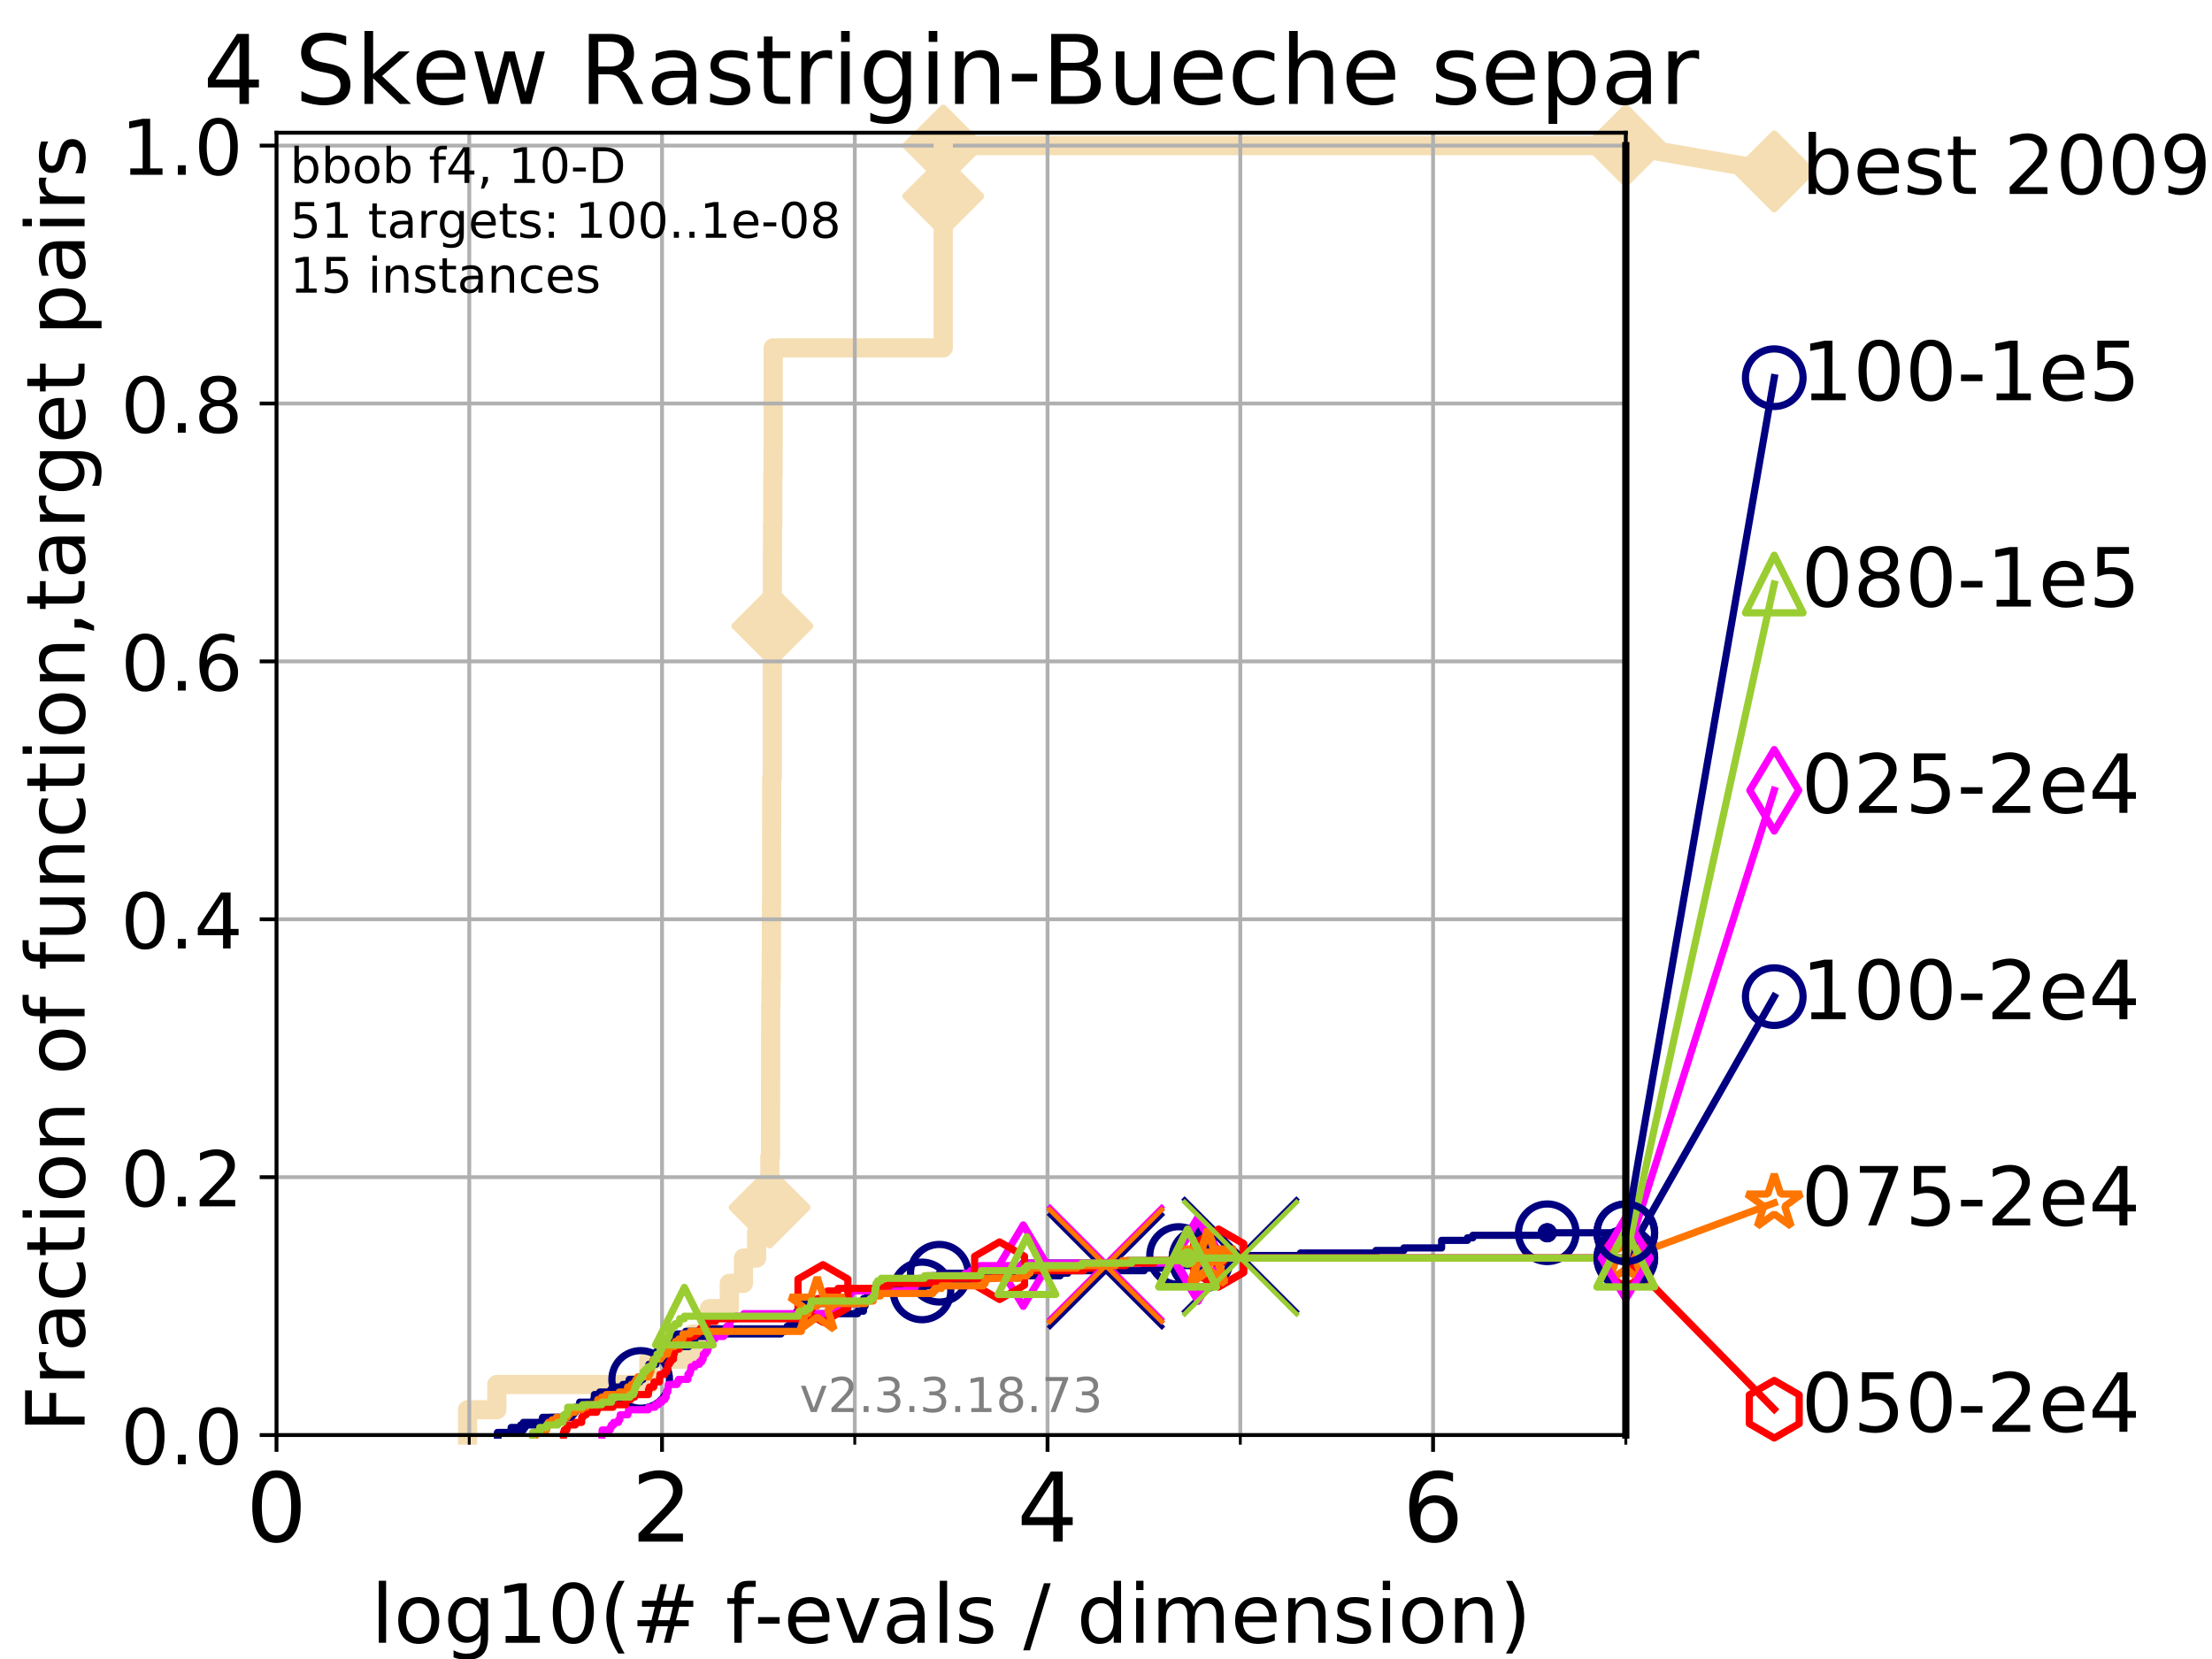 <?xml version="1.0" encoding="utf-8" standalone="no"?>
<!DOCTYPE svg PUBLIC "-//W3C//DTD SVG 1.1//EN"
  "http://www.w3.org/Graphics/SVG/1.1/DTD/svg11.dtd">
<!-- Created with matplotlib (https://matplotlib.org/) -->
<svg height="345.6pt" version="1.1" viewBox="0 0 460.8 345.6" width="460.8pt" xmlns="http://www.w3.org/2000/svg" xmlns:xlink="http://www.w3.org/1999/xlink">
 <defs>
  <style type="text/css">
*{stroke-linecap:butt;stroke-linejoin:round;}
  </style>
 </defs>
 <g id="figure_1">
  <g id="patch_1">
   <path d="M 0 345.6 
L 460.8 345.6 
L 460.8 0 
L 0 0 
z
" style="fill:#ffffff;"/>
  </g>
  <g id="axes_1">
   <g id="patch_2">
    <path d="M 57.6 298.944 
L 338.688 298.944 
L 338.688 27.648 
L 57.6 27.648 
z
" style="fill:#ffffff;"/>
   </g>
   <g id="line2d_1">
    <path d="M 97.403 298.944 
L 97.403 293.677 
L 103.498 293.677 
L 103.498 288.41 
L 135.159 288.41 
L 135.159 283.143 
L 144.282 283.143 
L 144.282 277.877 
L 147.76 277.877 
L 147.76 272.61 
L 151.928 272.61 
L 151.928 267.343 
L 154.874 267.343 
L 154.874 262.076 
L 157.614 262.076 
L 157.614 256.809 
L 160.322 256.809 
L 160.322 251.542 
L 160.327 251.542 
L 160.327 246.275 
L 160.375 246.275 
L 160.375 241.009 
L 160.509 241.009 
L 160.509 235.742 
L 160.519 235.742 
L 160.519 230.475 
L 160.528 230.475 
L 160.528 225.208 
L 160.538 225.208 
L 160.538 214.674 
L 160.552 214.674 
L 160.552 209.407 
L 160.614 209.407 
L 160.614 204.141 
L 160.671 204.141 
L 160.671 198.874 
L 160.694 198.874 
L 160.694 193.607 
L 160.704 193.607 
L 160.704 188.34 
L 160.737 188.34 
L 160.737 177.806 
L 160.741 177.806 
L 160.741 172.539 
L 160.76 172.539 
L 160.76 162.006 
L 160.887 162.006 
L 160.887 146.205 
L 160.891 146.205 
L 160.891 130.404 
L 160.901 130.404 
L 160.901 119.871 
L 160.905 119.871 
L 160.905 114.604 
L 160.933 114.604 
L 160.933 109.337 
L 160.994 109.337 
L 160.994 104.07 
L 160.998 104.07 
L 160.998 98.803 
L 161.045 98.803 
L 161.045 93.536 
L 161.059 93.536 
L 161.059 83.003 
L 161.068 83.003 
L 161.068 77.736 
L 161.073 77.736 
L 161.073 72.469 
L 196.493 72.469 
L 196.493 61.935 
L 196.493 61.935 
L 196.493 56.668 
L 196.494 56.668 
L 196.494 46.135 
L 196.495 46.135 
L 196.495 40.868 
L 196.495 40.868 
L 196.495 30.334 
L 338.688 30.334 
" style="fill:none;stroke:#f5deb3;stroke-linecap:square;stroke-width:4;"/>
   </g>
   <g id="line2d_2">
    <defs>
     <path d="M -0 7.778 
L 7.778 0 
L 0 -7.778 
L -7.778 -0 
z
" id="mb09fe10711" style="stroke:#f5deb3;stroke-linejoin:miter;stroke-width:1.5;"/>
    </defs>
    <g>
     <use style="fill:#f5deb3;stroke:#f5deb3;stroke-linejoin:miter;stroke-width:1.5;" x="160.322" xlink:href="#mb09fe10711" y="251.542"/>
     <use style="fill:#f5deb3;stroke:#f5deb3;stroke-linejoin:miter;stroke-width:1.5;" x="160.901" xlink:href="#mb09fe10711" y="130.404"/>
     <use style="fill:#f5deb3;stroke:#f5deb3;stroke-linejoin:miter;stroke-width:1.5;" x="196.495" xlink:href="#mb09fe10711" y="40.868"/>
     <use style="fill:#f5deb3;stroke:#f5deb3;stroke-linejoin:miter;stroke-width:1.5;" x="196.495" xlink:href="#mb09fe10711" y="30.334"/>
     <use style="fill:#f5deb3;stroke:#f5deb3;stroke-linejoin:miter;stroke-width:1.5;" x="338.688" xlink:href="#mb09fe10711" y="30.334"/>
    </g>
   </g>
   <g id="line2d_3">
    <path style="fill:none;stroke:#f5deb3;stroke-linecap:square;stroke-width:4;"/>
    <g/>
   </g>
   <g id="line2d_4">
    <path d="M 338.688 30.334 
L 369.608 35.706 
" style="fill:none;stroke:#f5deb3;stroke-linecap:square;stroke-width:4;"/>
    <g>
     <use style="fill:#f5deb3;stroke:#f5deb3;stroke-linejoin:miter;stroke-width:1.5;" x="338.688" xlink:href="#mb09fe10711" y="30.334"/>
     <use style="fill:#f5deb3;stroke:#f5deb3;stroke-linejoin:miter;stroke-width:1.5;" x="369.608" xlink:href="#mb09fe10711" y="35.706"/>
    </g>
   </g>
   <g id="matplotlib.axis_1">
    <g id="xtick_1">
     <g id="line2d_5">
      <path clip-path="url(#pd17aad2f48)" d="M 57.6 298.944 
L 57.6 27.648 
" style="fill:none;stroke:#b0b0b0;stroke-linecap:square;stroke-width:0.8;"/>
     </g>
     <g id="line2d_6">
      <defs>
       <path d="M 0 0 
L 0 3.5 
" id="md6057afdb8" style="stroke:#000000;stroke-width:0.8;"/>
      </defs>
      <g>
       <use style="stroke:#000000;stroke-width:0.8;" x="57.6" xlink:href="#md6057afdb8" y="298.944"/>
      </g>
     </g>
     <g id="text_1">
      <!-- 0 -->
      <defs>
       <path d="M 31.781 66.406 
Q 24.172 66.406 20.328 58.906 
Q 16.5 51.422 16.5 36.375 
Q 16.5 21.391 20.328 13.891 
Q 24.172 6.391 31.781 6.391 
Q 39.453 6.391 43.281 13.891 
Q 47.125 21.391 47.125 36.375 
Q 47.125 51.422 43.281 58.906 
Q 39.453 66.406 31.781 66.406 
z
M 31.781 74.219 
Q 44.047 74.219 50.516 64.516 
Q 56.984 54.828 56.984 36.375 
Q 56.984 17.969 50.516 8.266 
Q 44.047 -1.422 31.781 -1.422 
Q 19.531 -1.422 13.062 8.266 
Q 6.594 17.969 6.594 36.375 
Q 6.594 54.828 13.062 64.516 
Q 19.531 74.219 31.781 74.219 
z
" id="DejaVuSans-48"/>
      </defs>
      <g transform="translate(51.237 321.141)scale(0.2 -0.2)">
       <use xlink:href="#DejaVuSans-48"/>
      </g>
     </g>
    </g>
    <g id="xtick_2">
     <g id="line2d_7">
      <path clip-path="url(#pd17aad2f48)" d="M 137.911 298.944 
L 137.911 27.648 
" style="fill:none;stroke:#b0b0b0;stroke-linecap:square;stroke-width:0.8;"/>
     </g>
     <g id="line2d_8">
      <g>
       <use style="stroke:#000000;stroke-width:0.8;" x="137.911" xlink:href="#md6057afdb8" y="298.944"/>
      </g>
     </g>
     <g id="text_2">
      <!-- 2 -->
      <defs>
       <path d="M 19.188 8.297 
L 53.609 8.297 
L 53.609 0 
L 7.328 0 
L 7.328 8.297 
Q 12.938 14.109 22.625 23.891 
Q 32.328 33.688 34.812 36.531 
Q 39.547 41.844 41.422 45.531 
Q 43.312 49.219 43.312 52.781 
Q 43.312 58.594 39.234 62.25 
Q 35.156 65.922 28.609 65.922 
Q 23.969 65.922 18.812 64.312 
Q 13.672 62.703 7.812 59.422 
L 7.812 69.391 
Q 13.766 71.781 18.938 73 
Q 24.125 74.219 28.422 74.219 
Q 39.75 74.219 46.484 68.547 
Q 53.219 62.891 53.219 53.422 
Q 53.219 48.922 51.531 44.891 
Q 49.859 40.875 45.406 35.406 
Q 44.188 33.984 37.641 27.219 
Q 31.109 20.453 19.188 8.297 
z
" id="DejaVuSans-50"/>
      </defs>
      <g transform="translate(131.548 321.141)scale(0.2 -0.2)">
       <use xlink:href="#DejaVuSans-50"/>
      </g>
     </g>
    </g>
    <g id="xtick_3">
     <g id="line2d_9">
      <path clip-path="url(#pd17aad2f48)" d="M 218.222 298.944 
L 218.222 27.648 
" style="fill:none;stroke:#b0b0b0;stroke-linecap:square;stroke-width:0.8;"/>
     </g>
     <g id="line2d_10">
      <g>
       <use style="stroke:#000000;stroke-width:0.8;" x="218.222" xlink:href="#md6057afdb8" y="298.944"/>
      </g>
     </g>
     <g id="text_3">
      <!-- 4 -->
      <defs>
       <path d="M 37.797 64.312 
L 12.891 25.391 
L 37.797 25.391 
z
M 35.203 72.906 
L 47.609 72.906 
L 47.609 25.391 
L 58.016 25.391 
L 58.016 17.188 
L 47.609 17.188 
L 47.609 0 
L 37.797 0 
L 37.797 17.188 
L 4.891 17.188 
L 4.891 26.703 
z
" id="DejaVuSans-52"/>
      </defs>
      <g transform="translate(211.859 321.141)scale(0.2 -0.2)">
       <use xlink:href="#DejaVuSans-52"/>
      </g>
     </g>
    </g>
    <g id="xtick_4">
     <g id="line2d_11">
      <path clip-path="url(#pd17aad2f48)" d="M 298.533 298.944 
L 298.533 27.648 
" style="fill:none;stroke:#b0b0b0;stroke-linecap:square;stroke-width:0.8;"/>
     </g>
     <g id="line2d_12">
      <g>
       <use style="stroke:#000000;stroke-width:0.8;" x="298.533" xlink:href="#md6057afdb8" y="298.944"/>
      </g>
     </g>
     <g id="text_4">
      <!-- 6 -->
      <defs>
       <path d="M 33.016 40.375 
Q 26.375 40.375 22.484 35.828 
Q 18.609 31.297 18.609 23.391 
Q 18.609 15.531 22.484 10.953 
Q 26.375 6.391 33.016 6.391 
Q 39.656 6.391 43.531 10.953 
Q 47.406 15.531 47.406 23.391 
Q 47.406 31.297 43.531 35.828 
Q 39.656 40.375 33.016 40.375 
z
M 52.594 71.297 
L 52.594 62.312 
Q 48.875 64.062 45.094 64.984 
Q 41.312 65.922 37.594 65.922 
Q 27.828 65.922 22.672 59.328 
Q 17.531 52.734 16.797 39.406 
Q 19.672 43.656 24.016 45.922 
Q 28.375 48.188 33.594 48.188 
Q 44.578 48.188 50.953 41.516 
Q 57.328 34.859 57.328 23.391 
Q 57.328 12.156 50.688 5.359 
Q 44.047 -1.422 33.016 -1.422 
Q 20.359 -1.422 13.672 8.266 
Q 6.984 17.969 6.984 36.375 
Q 6.984 53.656 15.188 63.938 
Q 23.391 74.219 37.203 74.219 
Q 40.922 74.219 44.703 73.484 
Q 48.484 72.75 52.594 71.297 
z
" id="DejaVuSans-54"/>
      </defs>
      <g transform="translate(292.17 321.141)scale(0.2 -0.2)">
       <use xlink:href="#DejaVuSans-54"/>
      </g>
     </g>
    </g>
    <g id="xtick_5">
     <g id="line2d_13">
      <path clip-path="url(#pd17aad2f48)" d="M 97.755 298.944 
L 97.755 27.648 
" style="fill:none;stroke:#b0b0b0;stroke-linecap:square;stroke-width:0.8;"/>
     </g>
     <g id="line2d_14">
      <defs>
       <path d="M 0 0 
L 0 2 
" id="ma99aa66d1c" style="stroke:#000000;stroke-width:0.6;"/>
      </defs>
      <g>
       <use style="stroke:#000000;stroke-width:0.6;" x="97.755" xlink:href="#ma99aa66d1c" y="298.944"/>
      </g>
     </g>
    </g>
    <g id="xtick_6">
     <g id="line2d_15">
      <path clip-path="url(#pd17aad2f48)" d="M 178.066 298.944 
L 178.066 27.648 
" style="fill:none;stroke:#b0b0b0;stroke-linecap:square;stroke-width:0.8;"/>
     </g>
     <g id="line2d_16">
      <g>
       <use style="stroke:#000000;stroke-width:0.6;" x="178.066" xlink:href="#ma99aa66d1c" y="298.944"/>
      </g>
     </g>
    </g>
    <g id="xtick_7">
     <g id="line2d_17">
      <path clip-path="url(#pd17aad2f48)" d="M 258.377 298.944 
L 258.377 27.648 
" style="fill:none;stroke:#b0b0b0;stroke-linecap:square;stroke-width:0.8;"/>
     </g>
     <g id="line2d_18">
      <g>
       <use style="stroke:#000000;stroke-width:0.6;" x="258.377" xlink:href="#ma99aa66d1c" y="298.944"/>
      </g>
     </g>
    </g>
    <g id="xtick_8">
     <g id="line2d_19">
      <path clip-path="url(#pd17aad2f48)" d="M 338.688 298.944 
L 338.688 27.648 
" style="fill:none;stroke:#b0b0b0;stroke-linecap:square;stroke-width:0.8;"/>
     </g>
     <g id="line2d_20">
      <g>
       <use style="stroke:#000000;stroke-width:0.6;" x="338.688" xlink:href="#ma99aa66d1c" y="298.944"/>
      </g>
     </g>
    </g>
    <g id="text_5">
     <!-- log10(# f-evals / dimension) -->
     <defs>
      <path d="M 9.422 75.984 
L 18.406 75.984 
L 18.406 0 
L 9.422 0 
z
" id="DejaVuSans-108"/>
      <path d="M 30.609 48.391 
Q 23.391 48.391 19.188 42.75 
Q 14.984 37.109 14.984 27.297 
Q 14.984 17.484 19.156 11.844 
Q 23.344 6.203 30.609 6.203 
Q 37.797 6.203 41.984 11.859 
Q 46.188 17.531 46.188 27.297 
Q 46.188 37.016 41.984 42.703 
Q 37.797 48.391 30.609 48.391 
z
M 30.609 56 
Q 42.328 56 49.016 48.375 
Q 55.719 40.766 55.719 27.297 
Q 55.719 13.875 49.016 6.219 
Q 42.328 -1.422 30.609 -1.422 
Q 18.844 -1.422 12.172 6.219 
Q 5.516 13.875 5.516 27.297 
Q 5.516 40.766 12.172 48.375 
Q 18.844 56 30.609 56 
z
" id="DejaVuSans-111"/>
      <path d="M 45.406 27.984 
Q 45.406 37.75 41.375 43.109 
Q 37.359 48.484 30.078 48.484 
Q 22.859 48.484 18.828 43.109 
Q 14.797 37.75 14.797 27.984 
Q 14.797 18.266 18.828 12.891 
Q 22.859 7.516 30.078 7.516 
Q 37.359 7.516 41.375 12.891 
Q 45.406 18.266 45.406 27.984 
z
M 54.391 6.781 
Q 54.391 -7.172 48.188 -13.984 
Q 42 -20.797 29.203 -20.797 
Q 24.469 -20.797 20.266 -20.094 
Q 16.062 -19.391 12.109 -17.922 
L 12.109 -9.188 
Q 16.062 -11.328 19.922 -12.344 
Q 23.781 -13.375 27.781 -13.375 
Q 36.625 -13.375 41.016 -8.766 
Q 45.406 -4.156 45.406 5.172 
L 45.406 9.625 
Q 42.625 4.781 38.281 2.391 
Q 33.938 0 27.875 0 
Q 17.828 0 11.672 7.656 
Q 5.516 15.328 5.516 27.984 
Q 5.516 40.672 11.672 48.328 
Q 17.828 56 27.875 56 
Q 33.938 56 38.281 53.609 
Q 42.625 51.219 45.406 46.391 
L 45.406 54.688 
L 54.391 54.688 
z
" id="DejaVuSans-103"/>
      <path d="M 12.406 8.297 
L 28.516 8.297 
L 28.516 63.922 
L 10.984 60.406 
L 10.984 69.391 
L 28.422 72.906 
L 38.281 72.906 
L 38.281 8.297 
L 54.391 8.297 
L 54.391 0 
L 12.406 0 
z
" id="DejaVuSans-49"/>
      <path d="M 31 75.875 
Q 24.469 64.656 21.281 53.656 
Q 18.109 42.672 18.109 31.391 
Q 18.109 20.125 21.312 9.062 
Q 24.516 -2 31 -13.188 
L 23.188 -13.188 
Q 15.875 -1.703 12.234 9.375 
Q 8.594 20.453 8.594 31.391 
Q 8.594 42.281 12.203 53.312 
Q 15.828 64.359 23.188 75.875 
z
" id="DejaVuSans-40"/>
      <path d="M 51.125 44 
L 36.922 44 
L 32.812 27.688 
L 47.125 27.688 
z
M 43.797 71.781 
L 38.719 51.516 
L 52.984 51.516 
L 58.109 71.781 
L 65.922 71.781 
L 60.891 51.516 
L 76.125 51.516 
L 76.125 44 
L 58.984 44 
L 54.984 27.688 
L 70.516 27.688 
L 70.516 20.219 
L 53.078 20.219 
L 48 0 
L 40.188 0 
L 45.219 20.219 
L 30.906 20.219 
L 25.875 0 
L 18.016 0 
L 23.094 20.219 
L 7.719 20.219 
L 7.719 27.688 
L 24.906 27.688 
L 29 44 
L 13.281 44 
L 13.281 51.516 
L 30.906 51.516 
L 35.891 71.781 
z
" id="DejaVuSans-35"/>
      <path id="DejaVuSans-32"/>
      <path d="M 37.109 75.984 
L 37.109 68.5 
L 28.516 68.5 
Q 23.688 68.5 21.797 66.547 
Q 19.922 64.594 19.922 59.516 
L 19.922 54.688 
L 34.719 54.688 
L 34.719 47.703 
L 19.922 47.703 
L 19.922 0 
L 10.891 0 
L 10.891 47.703 
L 2.297 47.703 
L 2.297 54.688 
L 10.891 54.688 
L 10.891 58.5 
Q 10.891 67.625 15.141 71.797 
Q 19.391 75.984 28.609 75.984 
z
" id="DejaVuSans-102"/>
      <path d="M 4.891 31.391 
L 31.203 31.391 
L 31.203 23.391 
L 4.891 23.391 
z
" id="DejaVuSans-45"/>
      <path d="M 56.203 29.594 
L 56.203 25.203 
L 14.891 25.203 
Q 15.484 15.922 20.484 11.062 
Q 25.484 6.203 34.422 6.203 
Q 39.594 6.203 44.453 7.469 
Q 49.312 8.734 54.109 11.281 
L 54.109 2.781 
Q 49.266 0.734 44.188 -0.344 
Q 39.109 -1.422 33.891 -1.422 
Q 20.797 -1.422 13.156 6.188 
Q 5.516 13.812 5.516 26.812 
Q 5.516 40.234 12.766 48.109 
Q 20.016 56 32.328 56 
Q 43.359 56 49.781 48.891 
Q 56.203 41.797 56.203 29.594 
z
M 47.219 32.234 
Q 47.125 39.594 43.094 43.984 
Q 39.062 48.391 32.422 48.391 
Q 24.906 48.391 20.391 44.141 
Q 15.875 39.891 15.188 32.172 
z
" id="DejaVuSans-101"/>
      <path d="M 2.984 54.688 
L 12.5 54.688 
L 29.594 8.797 
L 46.688 54.688 
L 56.203 54.688 
L 35.688 0 
L 23.484 0 
z
" id="DejaVuSans-118"/>
      <path d="M 34.281 27.484 
Q 23.391 27.484 19.188 25 
Q 14.984 22.516 14.984 16.5 
Q 14.984 11.719 18.141 8.906 
Q 21.297 6.109 26.703 6.109 
Q 34.188 6.109 38.703 11.406 
Q 43.219 16.703 43.219 25.484 
L 43.219 27.484 
z
M 52.203 31.203 
L 52.203 0 
L 43.219 0 
L 43.219 8.297 
Q 40.141 3.328 35.547 0.953 
Q 30.953 -1.422 24.312 -1.422 
Q 15.922 -1.422 10.953 3.297 
Q 6 8.016 6 15.922 
Q 6 25.141 12.172 29.828 
Q 18.359 34.516 30.609 34.516 
L 43.219 34.516 
L 43.219 35.406 
Q 43.219 41.609 39.141 45 
Q 35.062 48.391 27.688 48.391 
Q 23 48.391 18.547 47.266 
Q 14.109 46.141 10.016 43.891 
L 10.016 52.203 
Q 14.938 54.109 19.578 55.047 
Q 24.219 56 28.609 56 
Q 40.484 56 46.344 49.844 
Q 52.203 43.703 52.203 31.203 
z
" id="DejaVuSans-97"/>
      <path d="M 44.281 53.078 
L 44.281 44.578 
Q 40.484 46.531 36.375 47.5 
Q 32.281 48.484 27.875 48.484 
Q 21.188 48.484 17.844 46.438 
Q 14.5 44.391 14.5 40.281 
Q 14.5 37.156 16.891 35.375 
Q 19.281 33.594 26.516 31.984 
L 29.594 31.297 
Q 39.156 29.25 43.188 25.516 
Q 47.219 21.781 47.219 15.094 
Q 47.219 7.469 41.188 3.016 
Q 35.156 -1.422 24.609 -1.422 
Q 20.219 -1.422 15.453 -0.562 
Q 10.688 0.297 5.422 2 
L 5.422 11.281 
Q 10.406 8.688 15.234 7.391 
Q 20.062 6.109 24.812 6.109 
Q 31.156 6.109 34.562 8.281 
Q 37.984 10.453 37.984 14.406 
Q 37.984 18.062 35.516 20.016 
Q 33.062 21.969 24.703 23.781 
L 21.578 24.516 
Q 13.234 26.266 9.516 29.906 
Q 5.812 33.547 5.812 39.891 
Q 5.812 47.609 11.281 51.797 
Q 16.75 56 26.812 56 
Q 31.781 56 36.172 55.266 
Q 40.578 54.547 44.281 53.078 
z
" id="DejaVuSans-115"/>
      <path d="M 25.391 72.906 
L 33.688 72.906 
L 8.297 -9.281 
L 0 -9.281 
z
" id="DejaVuSans-47"/>
      <path d="M 45.406 46.391 
L 45.406 75.984 
L 54.391 75.984 
L 54.391 0 
L 45.406 0 
L 45.406 8.203 
Q 42.578 3.328 38.25 0.953 
Q 33.938 -1.422 27.875 -1.422 
Q 17.969 -1.422 11.734 6.484 
Q 5.516 14.406 5.516 27.297 
Q 5.516 40.188 11.734 48.094 
Q 17.969 56 27.875 56 
Q 33.938 56 38.25 53.625 
Q 42.578 51.266 45.406 46.391 
z
M 14.797 27.297 
Q 14.797 17.391 18.875 11.75 
Q 22.953 6.109 30.078 6.109 
Q 37.203 6.109 41.297 11.75 
Q 45.406 17.391 45.406 27.297 
Q 45.406 37.203 41.297 42.844 
Q 37.203 48.484 30.078 48.484 
Q 22.953 48.484 18.875 42.844 
Q 14.797 37.203 14.797 27.297 
z
" id="DejaVuSans-100"/>
      <path d="M 9.422 54.688 
L 18.406 54.688 
L 18.406 0 
L 9.422 0 
z
M 9.422 75.984 
L 18.406 75.984 
L 18.406 64.594 
L 9.422 64.594 
z
" id="DejaVuSans-105"/>
      <path d="M 52 44.188 
Q 55.375 50.25 60.062 53.125 
Q 64.75 56 71.094 56 
Q 79.641 56 84.281 50.016 
Q 88.922 44.047 88.922 33.016 
L 88.922 0 
L 79.891 0 
L 79.891 32.719 
Q 79.891 40.578 77.094 44.375 
Q 74.312 48.188 68.609 48.188 
Q 61.625 48.188 57.562 43.547 
Q 53.516 38.922 53.516 30.906 
L 53.516 0 
L 44.484 0 
L 44.484 32.719 
Q 44.484 40.625 41.703 44.406 
Q 38.922 48.188 33.109 48.188 
Q 26.219 48.188 22.156 43.531 
Q 18.109 38.875 18.109 30.906 
L 18.109 0 
L 9.078 0 
L 9.078 54.688 
L 18.109 54.688 
L 18.109 46.188 
Q 21.188 51.219 25.484 53.609 
Q 29.781 56 35.688 56 
Q 41.656 56 45.828 52.969 
Q 50 49.953 52 44.188 
z
" id="DejaVuSans-109"/>
      <path d="M 54.891 33.016 
L 54.891 0 
L 45.906 0 
L 45.906 32.719 
Q 45.906 40.484 42.875 44.328 
Q 39.844 48.188 33.797 48.188 
Q 26.516 48.188 22.312 43.547 
Q 18.109 38.922 18.109 30.906 
L 18.109 0 
L 9.078 0 
L 9.078 54.688 
L 18.109 54.688 
L 18.109 46.188 
Q 21.344 51.125 25.703 53.562 
Q 30.078 56 35.797 56 
Q 45.219 56 50.047 50.172 
Q 54.891 44.344 54.891 33.016 
z
" id="DejaVuSans-110"/>
      <path d="M 8.016 75.875 
L 15.828 75.875 
Q 23.141 64.359 26.781 53.312 
Q 30.422 42.281 30.422 31.391 
Q 30.422 20.453 26.781 9.375 
Q 23.141 -1.703 15.828 -13.188 
L 8.016 -13.188 
Q 14.5 -2 17.703 9.062 
Q 20.906 20.125 20.906 31.391 
Q 20.906 42.672 17.703 53.656 
Q 14.5 64.656 8.016 75.875 
z
" id="DejaVuSans-41"/>
     </defs>
     <g transform="translate(77.303 342.218)scale(0.17 -0.17)">
      <use xlink:href="#DejaVuSans-108"/>
      <use x="27.783" xlink:href="#DejaVuSans-111"/>
      <use x="88.965" xlink:href="#DejaVuSans-103"/>
      <use x="152.441" xlink:href="#DejaVuSans-49"/>
      <use x="216.064" xlink:href="#DejaVuSans-48"/>
      <use x="279.688" xlink:href="#DejaVuSans-40"/>
      <use x="318.701" xlink:href="#DejaVuSans-35"/>
      <use x="402.49" xlink:href="#DejaVuSans-32"/>
      <use x="434.277" xlink:href="#DejaVuSans-102"/>
      <use x="469.404" xlink:href="#DejaVuSans-45"/>
      <use x="505.488" xlink:href="#DejaVuSans-101"/>
      <use x="567.012" xlink:href="#DejaVuSans-118"/>
      <use x="626.191" xlink:href="#DejaVuSans-97"/>
      <use x="687.471" xlink:href="#DejaVuSans-108"/>
      <use x="715.254" xlink:href="#DejaVuSans-115"/>
      <use x="767.354" xlink:href="#DejaVuSans-32"/>
      <use x="799.141" xlink:href="#DejaVuSans-47"/>
      <use x="832.832" xlink:href="#DejaVuSans-32"/>
      <use x="864.619" xlink:href="#DejaVuSans-100"/>
      <use x="928.096" xlink:href="#DejaVuSans-105"/>
      <use x="955.879" xlink:href="#DejaVuSans-109"/>
      <use x="1053.291" xlink:href="#DejaVuSans-101"/>
      <use x="1114.814" xlink:href="#DejaVuSans-110"/>
      <use x="1178.193" xlink:href="#DejaVuSans-115"/>
      <use x="1230.293" xlink:href="#DejaVuSans-105"/>
      <use x="1258.076" xlink:href="#DejaVuSans-111"/>
      <use x="1319.258" xlink:href="#DejaVuSans-110"/>
      <use x="1382.637" xlink:href="#DejaVuSans-41"/>
     </g>
    </g>
   </g>
   <g id="matplotlib.axis_2">
    <g id="ytick_1">
     <g id="line2d_21">
      <path clip-path="url(#pd17aad2f48)" d="M 57.6 298.944 
L 338.688 298.944 
" style="fill:none;stroke:#b0b0b0;stroke-linecap:square;stroke-width:0.8;"/>
     </g>
     <g id="line2d_22">
      <defs>
       <path d="M 0 0 
L -3.5 0 
" id="mc9fe37fc3a" style="stroke:#000000;stroke-width:0.8;"/>
      </defs>
      <g>
       <use style="stroke:#000000;stroke-width:0.8;" x="57.6" xlink:href="#mc9fe37fc3a" y="298.944"/>
      </g>
     </g>
     <g id="text_6">
      <!-- 0.0 -->
      <defs>
       <path d="M 10.688 12.406 
L 21 12.406 
L 21 0 
L 10.688 0 
z
" id="DejaVuSans-46"/>
      </defs>
      <g transform="translate(25.155 305.023)scale(0.16 -0.16)">
       <use xlink:href="#DejaVuSans-48"/>
       <use x="63.623" xlink:href="#DejaVuSans-46"/>
       <use x="95.41" xlink:href="#DejaVuSans-48"/>
      </g>
     </g>
    </g>
    <g id="ytick_2">
     <g id="line2d_23">
      <path clip-path="url(#pd17aad2f48)" d="M 57.6 245.222 
L 338.688 245.222 
" style="fill:none;stroke:#b0b0b0;stroke-linecap:square;stroke-width:0.8;"/>
     </g>
     <g id="line2d_24">
      <g>
       <use style="stroke:#000000;stroke-width:0.8;" x="57.6" xlink:href="#mc9fe37fc3a" y="245.222"/>
      </g>
     </g>
     <g id="text_7">
      <!-- 0.2 -->
      <g transform="translate(25.155 251.301)scale(0.16 -0.16)">
       <use xlink:href="#DejaVuSans-48"/>
       <use x="63.623" xlink:href="#DejaVuSans-46"/>
       <use x="95.41" xlink:href="#DejaVuSans-50"/>
      </g>
     </g>
    </g>
    <g id="ytick_3">
     <g id="line2d_25">
      <path clip-path="url(#pd17aad2f48)" d="M 57.6 191.5 
L 338.688 191.5 
" style="fill:none;stroke:#b0b0b0;stroke-linecap:square;stroke-width:0.8;"/>
     </g>
     <g id="line2d_26">
      <g>
       <use style="stroke:#000000;stroke-width:0.8;" x="57.6" xlink:href="#mc9fe37fc3a" y="191.5"/>
      </g>
     </g>
     <g id="text_8">
      <!-- 0.4 -->
      <g transform="translate(25.155 197.579)scale(0.16 -0.16)">
       <use xlink:href="#DejaVuSans-48"/>
       <use x="63.623" xlink:href="#DejaVuSans-46"/>
       <use x="95.41" xlink:href="#DejaVuSans-52"/>
      </g>
     </g>
    </g>
    <g id="ytick_4">
     <g id="line2d_27">
      <path clip-path="url(#pd17aad2f48)" d="M 57.6 137.778 
L 338.688 137.778 
" style="fill:none;stroke:#b0b0b0;stroke-linecap:square;stroke-width:0.8;"/>
     </g>
     <g id="line2d_28">
      <g>
       <use style="stroke:#000000;stroke-width:0.8;" x="57.6" xlink:href="#mc9fe37fc3a" y="137.778"/>
      </g>
     </g>
     <g id="text_9">
      <!-- 0.6 -->
      <g transform="translate(25.155 143.857)scale(0.16 -0.16)">
       <use xlink:href="#DejaVuSans-48"/>
       <use x="63.623" xlink:href="#DejaVuSans-46"/>
       <use x="95.41" xlink:href="#DejaVuSans-54"/>
      </g>
     </g>
    </g>
    <g id="ytick_5">
     <g id="line2d_29">
      <path clip-path="url(#pd17aad2f48)" d="M 57.6 84.056 
L 338.688 84.056 
" style="fill:none;stroke:#b0b0b0;stroke-linecap:square;stroke-width:0.8;"/>
     </g>
     <g id="line2d_30">
      <g>
       <use style="stroke:#000000;stroke-width:0.8;" x="57.6" xlink:href="#mc9fe37fc3a" y="84.056"/>
      </g>
     </g>
     <g id="text_10">
      <!-- 0.8 -->
      <defs>
       <path d="M 31.781 34.625 
Q 24.75 34.625 20.719 30.859 
Q 16.703 27.094 16.703 20.516 
Q 16.703 13.922 20.719 10.156 
Q 24.75 6.391 31.781 6.391 
Q 38.812 6.391 42.859 10.172 
Q 46.922 13.969 46.922 20.516 
Q 46.922 27.094 42.891 30.859 
Q 38.875 34.625 31.781 34.625 
z
M 21.922 38.812 
Q 15.578 40.375 12.031 44.719 
Q 8.5 49.078 8.5 55.328 
Q 8.5 64.062 14.719 69.141 
Q 20.953 74.219 31.781 74.219 
Q 42.672 74.219 48.875 69.141 
Q 55.078 64.062 55.078 55.328 
Q 55.078 49.078 51.531 44.719 
Q 48 40.375 41.703 38.812 
Q 48.828 37.156 52.797 32.312 
Q 56.781 27.484 56.781 20.516 
Q 56.781 9.906 50.312 4.234 
Q 43.844 -1.422 31.781 -1.422 
Q 19.734 -1.422 13.25 4.234 
Q 6.781 9.906 6.781 20.516 
Q 6.781 27.484 10.781 32.312 
Q 14.797 37.156 21.922 38.812 
z
M 18.312 54.391 
Q 18.312 48.734 21.844 45.562 
Q 25.391 42.391 31.781 42.391 
Q 38.141 42.391 41.719 45.562 
Q 45.312 48.734 45.312 54.391 
Q 45.312 60.062 41.719 63.234 
Q 38.141 66.406 31.781 66.406 
Q 25.391 66.406 21.844 63.234 
Q 18.312 60.062 18.312 54.391 
z
" id="DejaVuSans-56"/>
      </defs>
      <g transform="translate(25.155 90.135)scale(0.16 -0.16)">
       <use xlink:href="#DejaVuSans-48"/>
       <use x="63.623" xlink:href="#DejaVuSans-46"/>
       <use x="95.41" xlink:href="#DejaVuSans-56"/>
      </g>
     </g>
    </g>
    <g id="ytick_6">
     <g id="line2d_31">
      <path clip-path="url(#pd17aad2f48)" d="M 57.6 30.334 
L 338.688 30.334 
" style="fill:none;stroke:#b0b0b0;stroke-linecap:square;stroke-width:0.8;"/>
     </g>
     <g id="line2d_32">
      <g>
       <use style="stroke:#000000;stroke-width:0.8;" x="57.6" xlink:href="#mc9fe37fc3a" y="30.334"/>
      </g>
     </g>
     <g id="text_11">
      <!-- 1.0 -->
      <g transform="translate(25.155 36.413)scale(0.16 -0.16)">
       <use xlink:href="#DejaVuSans-49"/>
       <use x="63.623" xlink:href="#DejaVuSans-46"/>
       <use x="95.41" xlink:href="#DejaVuSans-48"/>
      </g>
     </g>
    </g>
    <g id="text_12">
     <!-- Fraction of function,target pairs -->
     <defs>
      <path d="M 9.812 72.906 
L 51.703 72.906 
L 51.703 64.594 
L 19.672 64.594 
L 19.672 43.109 
L 48.578 43.109 
L 48.578 34.812 
L 19.672 34.812 
L 19.672 0 
L 9.812 0 
z
" id="DejaVuSans-70"/>
      <path d="M 41.109 46.297 
Q 39.594 47.172 37.812 47.578 
Q 36.031 48 33.891 48 
Q 26.266 48 22.188 43.047 
Q 18.109 38.094 18.109 28.812 
L 18.109 0 
L 9.078 0 
L 9.078 54.688 
L 18.109 54.688 
L 18.109 46.188 
Q 20.953 51.172 25.484 53.578 
Q 30.031 56 36.531 56 
Q 37.453 56 38.578 55.875 
Q 39.703 55.766 41.062 55.516 
z
" id="DejaVuSans-114"/>
      <path d="M 48.781 52.594 
L 48.781 44.188 
Q 44.969 46.297 41.141 47.344 
Q 37.312 48.391 33.406 48.391 
Q 24.656 48.391 19.812 42.844 
Q 14.984 37.312 14.984 27.297 
Q 14.984 17.281 19.812 11.734 
Q 24.656 6.203 33.406 6.203 
Q 37.312 6.203 41.141 7.25 
Q 44.969 8.297 48.781 10.406 
L 48.781 2.094 
Q 45.016 0.344 40.984 -0.531 
Q 36.969 -1.422 32.422 -1.422 
Q 20.062 -1.422 12.781 6.344 
Q 5.516 14.109 5.516 27.297 
Q 5.516 40.672 12.859 48.328 
Q 20.219 56 33.016 56 
Q 37.156 56 41.109 55.141 
Q 45.062 54.297 48.781 52.594 
z
" id="DejaVuSans-99"/>
      <path d="M 18.312 70.219 
L 18.312 54.688 
L 36.812 54.688 
L 36.812 47.703 
L 18.312 47.703 
L 18.312 18.016 
Q 18.312 11.328 20.141 9.422 
Q 21.969 7.516 27.594 7.516 
L 36.812 7.516 
L 36.812 0 
L 27.594 0 
Q 17.188 0 13.234 3.875 
Q 9.281 7.766 9.281 18.016 
L 9.281 47.703 
L 2.688 47.703 
L 2.688 54.688 
L 9.281 54.688 
L 9.281 70.219 
z
" id="DejaVuSans-116"/>
      <path d="M 8.5 21.578 
L 8.5 54.688 
L 17.484 54.688 
L 17.484 21.922 
Q 17.484 14.156 20.5 10.266 
Q 23.531 6.391 29.594 6.391 
Q 36.859 6.391 41.078 11.031 
Q 45.312 15.672 45.312 23.688 
L 45.312 54.688 
L 54.297 54.688 
L 54.297 0 
L 45.312 0 
L 45.312 8.406 
Q 42.047 3.422 37.719 1 
Q 33.406 -1.422 27.688 -1.422 
Q 18.266 -1.422 13.375 4.438 
Q 8.5 10.297 8.5 21.578 
z
M 31.109 56 
z
" id="DejaVuSans-117"/>
      <path d="M 11.719 12.406 
L 22.016 12.406 
L 22.016 4 
L 14.016 -11.625 
L 7.719 -11.625 
L 11.719 4 
z
" id="DejaVuSans-44"/>
      <path d="M 18.109 8.203 
L 18.109 -20.797 
L 9.078 -20.797 
L 9.078 54.688 
L 18.109 54.688 
L 18.109 46.391 
Q 20.953 51.266 25.266 53.625 
Q 29.594 56 35.594 56 
Q 45.562 56 51.781 48.094 
Q 58.016 40.188 58.016 27.297 
Q 58.016 14.406 51.781 6.484 
Q 45.562 -1.422 35.594 -1.422 
Q 29.594 -1.422 25.266 0.953 
Q 20.953 3.328 18.109 8.203 
z
M 48.688 27.297 
Q 48.688 37.203 44.609 42.844 
Q 40.531 48.484 33.406 48.484 
Q 26.266 48.484 22.188 42.844 
Q 18.109 37.203 18.109 27.297 
Q 18.109 17.391 22.188 11.75 
Q 26.266 6.109 33.406 6.109 
Q 40.531 6.109 44.609 11.75 
Q 48.688 17.391 48.688 27.297 
z
" id="DejaVuSans-112"/>
     </defs>
     <g transform="translate(17.62 298.435)rotate(-90)scale(0.17 -0.17)">
      <use xlink:href="#DejaVuSans-70"/>
      <use x="57.41" xlink:href="#DejaVuSans-114"/>
      <use x="98.523" xlink:href="#DejaVuSans-97"/>
      <use x="159.803" xlink:href="#DejaVuSans-99"/>
      <use x="214.783" xlink:href="#DejaVuSans-116"/>
      <use x="253.992" xlink:href="#DejaVuSans-105"/>
      <use x="281.775" xlink:href="#DejaVuSans-111"/>
      <use x="342.957" xlink:href="#DejaVuSans-110"/>
      <use x="406.336" xlink:href="#DejaVuSans-32"/>
      <use x="438.123" xlink:href="#DejaVuSans-111"/>
      <use x="499.305" xlink:href="#DejaVuSans-102"/>
      <use x="534.51" xlink:href="#DejaVuSans-32"/>
      <use x="566.297" xlink:href="#DejaVuSans-102"/>
      <use x="601.502" xlink:href="#DejaVuSans-117"/>
      <use x="664.881" xlink:href="#DejaVuSans-110"/>
      <use x="728.26" xlink:href="#DejaVuSans-99"/>
      <use x="783.24" xlink:href="#DejaVuSans-116"/>
      <use x="822.449" xlink:href="#DejaVuSans-105"/>
      <use x="850.232" xlink:href="#DejaVuSans-111"/>
      <use x="911.414" xlink:href="#DejaVuSans-110"/>
      <use x="974.793" xlink:href="#DejaVuSans-44"/>
      <use x="1006.58" xlink:href="#DejaVuSans-116"/>
      <use x="1045.789" xlink:href="#DejaVuSans-97"/>
      <use x="1107.068" xlink:href="#DejaVuSans-114"/>
      <use x="1148.166" xlink:href="#DejaVuSans-103"/>
      <use x="1211.643" xlink:href="#DejaVuSans-101"/>
      <use x="1273.166" xlink:href="#DejaVuSans-116"/>
      <use x="1312.375" xlink:href="#DejaVuSans-32"/>
      <use x="1344.162" xlink:href="#DejaVuSans-112"/>
      <use x="1407.639" xlink:href="#DejaVuSans-97"/>
      <use x="1468.918" xlink:href="#DejaVuSans-105"/>
      <use x="1496.701" xlink:href="#DejaVuSans-114"/>
      <use x="1537.814" xlink:href="#DejaVuSans-115"/>
     </g>
    </g>
   </g>
   <g id="line2d_33">
    <defs>
     <path d="M 0 1.5 
C 0.398 1.5 0.779 1.342 1.061 1.061 
C 1.342 0.779 1.5 0.398 1.5 0 
C 1.5 -0.398 1.342 -0.779 1.061 -1.061 
C 0.779 -1.342 0.398 -1.5 0 -1.5 
C -0.398 -1.5 -0.779 -1.342 -1.061 -1.061 
C -1.342 -0.779 -1.5 -0.398 -1.5 0 
C -1.5 0.398 -1.342 0.779 -1.061 1.061 
C -0.779 1.342 -0.398 1.5 0 1.5 
z
" id="m729769b912" style="stroke:#f5deb3;"/>
    </defs>
    <g>
     <use style="fill:#f5deb3;stroke:#f5deb3;" x="196.495" xlink:href="#m729769b912" y="30.334"/>
     <use style="fill:#f5deb3;stroke:#f5deb3;" x="196.495" xlink:href="#m729769b912" y="30.334"/>
    </g>
   </g>
   <g id="line2d_34">
    <defs>
     <path d="M 0 1.5 
C 0.398 1.5 0.779 1.342 1.061 1.061 
C 1.342 0.779 1.5 0.398 1.5 0 
C 1.5 -0.398 1.342 -0.779 1.061 -1.061 
C 0.779 -1.342 0.398 -1.5 0 -1.5 
C -0.398 -1.5 -0.779 -1.342 -1.061 -1.061 
C -1.342 -0.779 -1.5 -0.398 -1.5 0 
C -1.5 0.398 -1.342 0.779 -1.061 1.061 
C -0.779 1.342 -0.398 1.5 0 1.5 
z
" id="me2631bd9a2" style="stroke:#000080;"/>
    </defs>
    <g>
     <use style="fill:#000080;stroke:#000080;" x="250.194" xlink:href="#me2631bd9a2" y="262.076"/>
     <use style="fill:#000080;stroke:#000080;" x="250.194" xlink:href="#me2631bd9a2" y="262.076"/>
    </g>
   </g>
   <g id="line2d_35">
    <path d="M 103.747 298.944 
L 103.747 298.417 
L 108.294 298.417 
L 108.294 297.891 
L 109.04 297.891 
L 109.04 297.364 
L 109.402 297.364 
L 109.402 296.837 
L 113.383 296.837 
L 113.383 296.311 
L 113.524 296.311 
L 113.524 295.784 
L 114.685 295.784 
L 114.685 295.257 
L 118.203 295.257 
L 118.203 294.731 
L 119.25 294.731 
L 119.25 294.204 
L 119.85 294.204 
L 119.899 293.15 
L 121.8 293.15 
L 121.8 292.624 
L 124.52 292.624 
L 124.52 292.097 
L 126.168 292.097 
L 126.168 291.57 
L 126.707 291.57 
L 126.707 291.044 
L 127.737 291.044 
L 127.799 289.99 
L 129.376 289.99 
L 129.376 289.464 
L 130.318 289.464 
L 130.318 288.937 
L 130.505 288.937 
L 130.505 288.41 
L 131.591 288.41 
L 131.591 287.884 
L 133.285 287.884 
L 133.285 287.357 
L 133.932 287.357 
L 133.932 286.83 
L 134.236 286.83 
L 134.236 286.304 
L 134.661 286.304 
L 134.661 285.777 
L 135.138 285.777 
L 135.138 285.25 
L 135.301 285.25 
L 135.301 284.723 
L 135.839 284.723 
L 135.839 284.197 
L 136.112 284.197 
L 136.151 283.143 
L 136.701 283.143 
L 136.72 281.563 
L 137.469 281.563 
L 137.469 281.037 
L 137.858 281.037 
L 137.858 280.51 
L 138.628 280.51 
L 138.628 279.983 
L 138.811 279.983 
L 138.811 279.457 
L 139.009 279.457 
L 139.009 278.93 
L 140.634 278.93 
L 140.634 278.403 
L 141.076 278.403 
L 141.076 277.877 
L 142.845 277.877 
L 142.845 277.35 
L 145.932 277.35 
L 145.932 276.823 
L 163.97 276.823 
L 163.97 276.296 
L 164.581 276.296 
L 164.581 275.77 
L 165.073 275.77 
L 165.073 275.243 
L 165.619 275.243 
L 165.647 274.19 
L 165.838 274.19 
L 165.838 273.663 
L 166.003 273.663 
L 166.003 273.136 
L 166.463 273.136 
L 166.463 272.61 
L 167.132 272.61 
L 167.132 272.083 
L 167.246 272.083 
L 167.246 271.556 
L 179.339 271.556 
L 179.339 271.03 
L 179.893 271.03 
L 179.893 270.503 
L 180.963 270.503 
L 180.963 269.976 
L 181.613 269.976 
L 181.669 268.923 
L 192.062 268.923 
L 192.062 268.396 
L 192.403 268.396 
L 192.403 267.87 
L 194.298 267.87 
L 194.298 267.343 
L 194.977 267.343 
L 194.977 266.816 
L 203.086 266.816 
L 203.086 266.289 
L 204.081 266.289 
L 204.081 265.763 
L 220.847 265.763 
L 220.847 265.236 
L 222.425 265.236 
L 222.425 264.709 
L 238.353 264.709 
L 238.353 264.183 
L 243.363 264.183 
L 243.363 263.656 
L 249.665 263.656 
L 249.665 263.129 
L 250.187 263.129 
L 250.194 262.076 
L 338.688 262.076 
L 338.688 262.076 
" style="fill:none;stroke:#000080;stroke-linecap:square;stroke-width:1.5;"/>
   </g>
   <g id="line2d_36">
    <defs>
     <path d="M 0 6 
C 1.591 6 3.117 5.368 4.243 4.243 
C 5.368 3.117 6 1.591 6 0 
C 6 -1.591 5.368 -3.117 4.243 -4.243 
C 3.117 -5.368 1.591 -6 0 -6 
C -1.591 -6 -3.117 -5.368 -4.243 -4.243 
C -5.368 -3.117 -6 -1.591 -6 0 
C -6 1.591 -5.368 3.117 -4.243 4.243 
C -3.117 5.368 -1.591 6 0 6 
z
" id="mb9a059ab89" style="stroke:#000080;stroke-width:1.5;"/>
    </defs>
    <g>
     <use style="fill-opacity:0;stroke:#000080;stroke-width:1.5;" x="192.062" xlink:href="#mb9a059ab89" y="268.923"/>
     <use style="fill-opacity:0;stroke:#000080;stroke-width:1.5;" x="250.194" xlink:href="#mb9a059ab89" y="262.603"/>
     <use style="fill-opacity:0;stroke:#000080;stroke-width:1.5;" x="250.194" xlink:href="#mb9a059ab89" y="262.076"/>
     <use style="fill-opacity:0;stroke:#000080;stroke-width:1.5;" x="250.194" xlink:href="#mb9a059ab89" y="262.076"/>
     <use style="fill-opacity:0;stroke:#000080;stroke-width:1.5;" x="338.688" xlink:href="#mb9a059ab89" y="262.076"/>
    </g>
   </g>
   <g id="line2d_37">
    <path style="fill:none;stroke:#000080;stroke-linecap:square;stroke-width:1.5;"/>
    <g/>
   </g>
   <g id="line2d_38">
    <path clip-path="url(#pd17aad2f48)" d="M 230.381 264.709 
" style="fill:none;stroke:#000080;stroke-linecap:square;stroke-width:1.5;"/>
    <defs>
     <path d="M -12 12 
L 12 -12 
M -12 -12 
L 12 12 
" id="ma4ac7fad69" style="stroke:#000080;"/>
    </defs>
    <g clip-path="url(#pd17aad2f48)">
     <use style="fill:#000080;stroke:#000080;" x="230.381" xlink:href="#ma4ac7fad69" y="264.709"/>
    </g>
   </g>
   <g id="line2d_39">
    <g>
     <use style="fill:#000080;stroke:#000080;" x="322.322" xlink:href="#me2631bd9a2" y="256.809"/>
     <use style="fill:#000080;stroke:#000080;" x="322.322" xlink:href="#me2631bd9a2" y="256.809"/>
    </g>
   </g>
   <g id="line2d_40">
    <path d="M 103.623 298.944 
L 103.623 298.417 
L 106.383 298.417 
L 106.489 297.364 
L 108.484 297.364 
L 108.484 296.837 
L 109.04 296.837 
L 109.04 296.311 
L 112.877 296.311 
L 112.877 295.784 
L 113.023 295.784 
L 113.023 295.257 
L 119.046 295.257 
L 119.046 294.731 
L 119.453 294.731 
L 119.453 294.204 
L 119.801 294.204 
L 119.801 293.677 
L 120.142 293.677 
L 120.142 293.15 
L 120.713 293.15 
L 120.759 292.097 
L 123.633 292.097 
L 123.633 291.57 
L 123.751 291.57 
L 123.83 290.517 
L 124.928 290.517 
L 124.928 289.99 
L 127.229 289.99 
L 127.229 289.464 
L 127.861 289.464 
L 127.861 288.937 
L 129.742 288.937 
L 129.742 288.41 
L 130.927 288.41 
L 130.927 287.884 
L 131.082 287.884 
L 131.082 287.357 
L 133.466 287.357 
L 133.466 286.83 
L 134.279 286.83 
L 134.279 286.304 
L 134.407 286.304 
L 134.407 285.777 
L 135.015 285.777 
L 135.077 284.723 
L 135.199 284.723 
L 135.199 284.197 
L 136.664 284.197 
L 136.664 283.67 
L 136.795 283.67 
L 136.795 283.143 
L 137.181 283.143 
L 137.181 282.617 
L 138.645 282.617 
L 138.645 282.09 
L 138.762 282.09 
L 138.762 281.563 
L 138.911 281.563 
L 138.927 280.51 
L 143.477 280.51 
L 143.477 279.983 
L 144.246 279.983 
L 144.246 279.457 
L 144.701 279.457 
L 144.807 278.403 
L 146.989 278.403 
L 146.989 277.877 
L 162.683 277.877 
L 162.683 277.35 
L 163.522 277.35 
L 163.522 276.823 
L 164.754 276.823 
L 164.754 276.296 
L 165.835 276.296 
L 165.835 275.77 
L 166.313 275.77 
L 166.313 275.243 
L 166.672 275.243 
L 166.672 274.716 
L 166.859 274.716 
L 166.859 274.19 
L 168.549 274.19 
L 168.549 273.663 
L 178.653 273.663 
L 178.653 273.136 
L 179.875 273.136 
L 179.955 272.083 
L 180.195 272.083 
L 180.241 271.03 
L 180.475 271.03 
L 180.475 270.503 
L 180.694 270.503 
L 180.694 269.976 
L 181.082 269.976 
L 181.082 269.45 
L 181.737 269.45 
L 181.737 268.923 
L 184.015 268.923 
L 184.015 268.396 
L 190.399 268.396 
L 190.399 267.87 
L 191.675 267.87 
L 191.675 267.343 
L 191.94 267.343 
L 191.94 266.816 
L 192.83 266.816 
L 192.83 266.289 
L 194.208 266.289 
L 194.208 265.763 
L 195.676 265.763 
L 195.676 265.236 
L 204.673 265.236 
L 204.673 264.709 
L 212.596 264.709 
L 212.596 264.183 
L 213.039 264.183 
L 213.061 263.129 
L 234.844 263.129 
L 234.844 262.603 
L 244.971 262.603 
L 244.971 262.076 
L 245.523 262.076 
L 245.523 261.549 
L 270.896 261.549 
L 270.896 261.023 
L 286.635 261.023 
L 286.635 260.496 
L 292.453 260.496 
L 292.453 259.969 
L 300.31 259.969 
L 300.314 258.389 
L 305.695 258.389 
L 305.695 257.862 
L 306.815 257.862 
L 306.815 257.336 
L 322.322 257.336 
L 322.322 256.809 
L 338.688 256.809 
L 338.688 256.809 
" style="fill:none;stroke:#000080;stroke-linecap:square;stroke-width:1.5;"/>
   </g>
   <g id="line2d_41">
    <g>
     <use style="fill-opacity:0;stroke:#000080;stroke-width:1.5;" x="133.466" xlink:href="#mb9a059ab89" y="287.357"/>
     <use style="fill-opacity:0;stroke:#000080;stroke-width:1.5;" x="195.676" xlink:href="#mb9a059ab89" y="265.236"/>
     <use style="fill-opacity:0;stroke:#000080;stroke-width:1.5;" x="245.523" xlink:href="#mb9a059ab89" y="261.549"/>
     <use style="fill-opacity:0;stroke:#000080;stroke-width:1.5;" x="322.322" xlink:href="#mb9a059ab89" y="256.809"/>
     <use style="fill-opacity:0;stroke:#000080;stroke-width:1.5;" x="338.688" xlink:href="#mb9a059ab89" y="256.809"/>
    </g>
   </g>
   <g id="line2d_42">
    <path style="fill:none;stroke:#000080;stroke-linecap:square;stroke-width:1.5;"/>
    <g/>
   </g>
   <g id="line2d_43">
    <path clip-path="url(#pd17aad2f48)" d="M 258.422 261.549 
" style="fill:none;stroke:#000080;stroke-linecap:square;stroke-width:1.5;"/>
    <g clip-path="url(#pd17aad2f48)">
     <use style="fill:#000080;stroke:#000080;" x="258.422" xlink:href="#ma4ac7fad69" y="261.549"/>
    </g>
   </g>
   <g id="line2d_44">
    <defs>
     <path d="M 0 1.5 
C 0.398 1.5 0.779 1.342 1.061 1.061 
C 1.342 0.779 1.5 0.398 1.5 0 
C 1.5 -0.398 1.342 -0.779 1.061 -1.061 
C 0.779 -1.342 0.398 -1.5 0 -1.5 
C -0.398 -1.5 -0.779 -1.342 -1.061 -1.061 
C -1.342 -0.779 -1.5 -0.398 -1.5 0 
C -1.5 0.398 -1.342 0.779 -1.061 1.061 
C -0.779 1.342 -0.398 1.5 0 1.5 
z
" id="m009e0ced72" style="stroke:#ff00ff;"/>
    </defs>
    <g>
     <use style="fill:#ff00ff;stroke:#ff00ff;" x="249.572" xlink:href="#m009e0ced72" y="262.076"/>
     <use style="fill:#ff00ff;stroke:#ff00ff;" x="249.572" xlink:href="#m009e0ced72" y="262.076"/>
    </g>
   </g>
   <g id="line2d_45">
    <path d="M 125.399 298.944 
L 125.435 297.891 
L 127.1 297.891 
L 127.1 297.364 
L 127.358 297.364 
L 127.358 296.837 
L 127.83 296.837 
L 127.83 296.311 
L 128.827 296.311 
L 128.827 295.784 
L 129.118 295.784 
L 129.205 294.731 
L 130.796 294.731 
L 130.796 294.204 
L 130.953 294.204 
L 130.953 293.677 
L 135.056 293.677 
L 135.056 293.15 
L 136.438 293.15 
L 136.438 292.624 
L 137.181 292.624 
L 137.181 292.097 
L 137.858 292.097 
L 137.858 291.57 
L 138.511 291.57 
L 138.511 291.044 
L 138.778 291.044 
L 138.778 289.99 
L 139.107 289.99 
L 139.188 288.937 
L 139.221 288.937 
L 139.221 288.41 
L 141.032 288.41 
L 141.032 287.884 
L 141.35 287.884 
L 141.35 287.357 
L 143.299 287.357 
L 143.299 286.304 
L 143.666 286.304 
L 143.666 285.777 
L 143.866 285.777 
L 143.965 284.723 
L 144.783 284.723 
L 144.783 284.197 
L 145.722 284.197 
L 145.722 283.67 
L 146.205 283.67 
L 146.205 283.143 
L 146.485 283.143 
L 146.517 282.09 
L 146.979 282.09 
L 146.979 281.563 
L 147.358 281.563 
L 147.358 281.037 
L 147.49 281.037 
L 147.49 280.51 
L 147.789 280.51 
L 147.799 279.457 
L 147.947 279.457 
L 147.947 278.93 
L 148.948 278.93 
L 148.948 278.403 
L 150.75 278.403 
L 150.75 277.877 
L 151.13 277.877 
L 151.187 276.823 
L 151.373 276.823 
L 151.373 276.296 
L 152.037 276.296 
L 152.061 275.243 
L 152.215 275.243 
L 152.215 274.716 
L 153.338 274.716 
L 153.338 274.19 
L 154.966 274.19 
L 154.966 273.663 
L 174.188 273.663 
L 174.188 273.136 
L 174.701 273.136 
L 174.701 272.61 
L 174.886 272.61 
L 174.886 272.083 
L 175.011 272.083 
L 175.011 271.556 
L 175.849 271.556 
L 175.849 271.03 
L 176.595 271.03 
L 176.641 269.976 
L 177.106 269.976 
L 177.106 269.45 
L 177.369 269.45 
L 177.369 268.923 
L 188.853 268.923 
L 188.853 268.396 
L 190.6 268.396 
L 190.6 267.87 
L 190.758 267.87 
L 190.758 267.343 
L 190.913 267.343 
L 190.913 266.816 
L 191.544 266.816 
L 191.544 266.289 
L 193.041 266.289 
L 193.041 265.763 
L 201.057 265.763 
L 201.057 265.236 
L 202.179 265.236 
L 202.179 264.709 
L 204.119 264.709 
L 204.119 264.183 
L 204.242 264.183 
L 204.242 263.656 
L 213.167 263.656 
L 213.167 263.129 
L 245.418 263.129 
L 245.418 262.603 
L 249.572 262.603 
L 249.572 262.076 
L 338.688 262.076 
L 338.688 262.076 
" style="fill:none;stroke:#ff00ff;stroke-linecap:square;stroke-width:1.5;"/>
   </g>
   <g id="line2d_46">
    <defs>
     <path d="M -0 8.485 
L 5.091 0 
L 0 -8.485 
L -5.091 -0 
z
" id="m923a9fa48c" style="stroke:#ff00ff;stroke-linejoin:miter;stroke-width:1.5;"/>
    </defs>
    <g>
     <use style="fill-opacity:0;stroke:#ff00ff;stroke-linejoin:miter;stroke-width:1.5;" x="213.167" xlink:href="#m923a9fa48c" y="263.656"/>
     <use style="fill-opacity:0;stroke:#ff00ff;stroke-linejoin:miter;stroke-width:1.5;" x="249.572" xlink:href="#m923a9fa48c" y="262.603"/>
     <use style="fill-opacity:0;stroke:#ff00ff;stroke-linejoin:miter;stroke-width:1.5;" x="249.572" xlink:href="#m923a9fa48c" y="262.076"/>
     <use style="fill-opacity:0;stroke:#ff00ff;stroke-linejoin:miter;stroke-width:1.5;" x="249.572" xlink:href="#m923a9fa48c" y="262.076"/>
     <use style="fill-opacity:0;stroke:#ff00ff;stroke-linejoin:miter;stroke-width:1.5;" x="338.688" xlink:href="#m923a9fa48c" y="262.076"/>
    </g>
   </g>
   <g id="line2d_47">
    <path style="fill:none;stroke:#ff00ff;stroke-linecap:square;stroke-width:1.5;"/>
    <g/>
   </g>
   <g id="line2d_48">
    <path clip-path="url(#pd17aad2f48)" d="M 230.353 263.129 
" style="fill:none;stroke:#ff00ff;stroke-linecap:square;stroke-width:1.5;"/>
    <defs>
     <path d="M -12 12 
L 12 -12 
M -12 -12 
L 12 12 
" id="maef5f402d1" style="stroke:#ff00ff;"/>
    </defs>
    <g clip-path="url(#pd17aad2f48)">
     <use style="fill:#ff00ff;stroke:#ff00ff;" x="230.353" xlink:href="#maef5f402d1" y="263.129"/>
    </g>
   </g>
   <g id="line2d_49">
    <defs>
     <path d="M 0 1.5 
C 0.398 1.5 0.779 1.342 1.061 1.061 
C 1.342 0.779 1.5 0.398 1.5 0 
C 1.5 -0.398 1.342 -0.779 1.061 -1.061 
C 0.779 -1.342 0.398 -1.5 0 -1.5 
C -0.398 -1.5 -0.779 -1.342 -1.061 -1.061 
C -1.342 -0.779 -1.5 -0.398 -1.5 0 
C -1.5 0.398 -1.342 0.779 -1.061 1.061 
C -0.779 1.342 -0.398 1.5 0 1.5 
z
" id="maff3221338" style="stroke:#ff0000;"/>
    </defs>
    <g>
     <use style="fill:#ff0000;stroke:#ff0000;" x="253.863" xlink:href="#maff3221338" y="262.076"/>
     <use style="fill:#ff0000;stroke:#ff0000;" x="253.863" xlink:href="#maff3221338" y="262.076"/>
    </g>
   </g>
   <g id="line2d_50">
    <path d="M 117.373 298.944 
L 117.373 298.417 
L 117.542 298.417 
L 117.542 297.891 
L 118.094 297.891 
L 118.203 296.837 
L 119.85 296.837 
L 119.85 296.311 
L 121.174 296.311 
L 121.174 295.257 
L 121.445 295.257 
L 121.445 294.731 
L 122.105 294.731 
L 122.105 294.204 
L 124.293 294.204 
L 124.293 293.677 
L 124.482 293.677 
L 124.482 293.15 
L 127.706 293.15 
L 127.706 292.624 
L 130.345 292.624 
L 130.425 291.57 
L 131.389 291.57 
L 131.389 291.044 
L 132.206 291.044 
L 132.206 290.517 
L 135.077 290.517 
L 135.097 289.464 
L 135.301 289.464 
L 135.301 288.937 
L 136.17 288.937 
L 136.247 287.884 
L 137.362 287.884 
L 137.416 286.83 
L 137.487 286.83 
L 137.487 286.304 
L 138.46 286.304 
L 138.46 285.777 
L 138.927 285.777 
L 138.927 285.25 
L 139.058 285.25 
L 139.156 284.197 
L 139.446 284.197 
L 139.446 283.67 
L 139.778 283.67 
L 139.778 283.143 
L 140.303 283.143 
L 140.303 282.09 
L 140.454 282.09 
L 140.454 281.563 
L 140.604 281.563 
L 140.604 281.037 
L 141.464 281.037 
L 141.464 280.51 
L 141.648 280.51 
L 141.648 279.983 
L 142.567 279.983 
L 142.647 278.93 
L 143.553 278.93 
L 143.553 278.403 
L 144.701 278.403 
L 144.701 277.877 
L 145.373 277.877 
L 145.373 277.35 
L 145.822 277.35 
L 145.822 276.823 
L 146.259 276.823 
L 146.259 276.296 
L 147.165 276.296 
L 147.165 275.77 
L 147.277 275.77 
L 147.277 275.243 
L 149.04 275.243 
L 149.04 274.716 
L 168.187 274.716 
L 168.187 274.19 
L 168.324 274.19 
L 168.324 273.663 
L 168.609 273.663 
L 168.609 273.136 
L 168.749 273.136 
L 168.749 272.61 
L 169.219 272.61 
L 169.248 271.556 
L 169.975 271.556 
L 169.975 271.03 
L 170.3 271.03 
L 170.3 270.503 
L 171.361 270.503 
L 171.433 269.45 
L 172.427 269.45 
L 172.427 268.923 
L 174.584 268.923 
L 174.584 268.396 
L 183.882 268.396 
L 183.882 267.87 
L 185.314 267.87 
L 185.314 267.343 
L 194.855 267.343 
L 194.855 266.816 
L 197.502 266.816 
L 197.502 266.289 
L 207.426 266.289 
L 207.426 265.763 
L 207.906 265.763 
L 207.906 265.236 
L 208.229 265.236 
L 208.229 264.709 
L 225.742 264.709 
L 225.742 264.183 
L 227.585 264.183 
L 227.585 263.656 
L 234.506 263.656 
L 234.506 263.129 
L 240.388 263.129 
L 240.388 262.603 
L 253.863 262.603 
L 253.863 262.076 
L 338.688 262.076 
L 338.688 262.076 
" style="fill:none;stroke:#ff0000;stroke-linecap:square;stroke-width:1.5;"/>
   </g>
   <g id="line2d_51">
    <defs>
     <path d="M 0 -6 
L -5.196 -3 
L -5.196 3 
L -0 6 
L 5.196 3 
L 5.196 -3 
z
" id="mec7a5fb034" style="stroke:#ff0000;stroke-linejoin:miter;stroke-width:1.5;"/>
    </defs>
    <g>
     <use style="fill-opacity:0;stroke:#ff0000;stroke-linejoin:miter;stroke-width:1.5;" x="171.433" xlink:href="#mec7a5fb034" y="269.45"/>
     <use style="fill-opacity:0;stroke:#ff0000;stroke-linejoin:miter;stroke-width:1.5;" x="208.229" xlink:href="#mec7a5fb034" y="264.709"/>
     <use style="fill-opacity:0;stroke:#ff0000;stroke-linejoin:miter;stroke-width:1.5;" x="253.863" xlink:href="#mec7a5fb034" y="262.076"/>
     <use style="fill-opacity:0;stroke:#ff0000;stroke-linejoin:miter;stroke-width:1.5;" x="253.863" xlink:href="#mec7a5fb034" y="262.076"/>
     <use style="fill-opacity:0;stroke:#ff0000;stroke-linejoin:miter;stroke-width:1.5;" x="338.688" xlink:href="#mec7a5fb034" y="262.076"/>
    </g>
   </g>
   <g id="line2d_52">
    <path style="fill:none;stroke:#ff0000;stroke-linecap:square;stroke-width:1.5;"/>
    <g/>
   </g>
   <g id="line2d_53">
    <path clip-path="url(#pd17aad2f48)" d="M 230.345 263.656 
" style="fill:none;stroke:#ff0000;stroke-linecap:square;stroke-width:1.5;"/>
    <defs>
     <path d="M -12 12 
L 12 -12 
M -12 -12 
L 12 12 
" id="mc07673434c" style="stroke:#ff0000;"/>
    </defs>
    <g clip-path="url(#pd17aad2f48)">
     <use style="fill:#ff0000;stroke:#ff0000;" x="230.345" xlink:href="#mc07673434c" y="263.656"/>
    </g>
   </g>
   <g id="line2d_54">
    <defs>
     <path d="M 0 1.5 
C 0.398 1.5 0.779 1.342 1.061 1.061 
C 1.342 0.779 1.5 0.398 1.5 0 
C 1.5 -0.398 1.342 -0.779 1.061 -1.061 
C 0.779 -1.342 0.398 -1.5 0 -1.5 
C -0.398 -1.5 -0.779 -1.342 -1.061 -1.061 
C -1.342 -0.779 -1.5 -0.398 -1.5 0 
C -1.5 0.398 -1.342 0.779 -1.061 1.061 
C -0.779 1.342 -0.398 1.5 0 1.5 
z
" id="m5714aadb1b" style="stroke:#ff7500;"/>
    </defs>
    <g>
     <use style="fill:#ff7500;stroke:#ff7500;" x="251.619" xlink:href="#m5714aadb1b" y="262.076"/>
     <use style="fill:#ff7500;stroke:#ff7500;" x="251.619" xlink:href="#m5714aadb1b" y="262.076"/>
    </g>
   </g>
   <g id="line2d_55">
    <path d="M 111.426 298.944 
L 111.426 298.417 
L 113.524 298.417 
L 113.524 297.891 
L 113.874 297.891 
L 113.874 297.364 
L 114.012 297.364 
L 114.012 296.837 
L 114.216 296.837 
L 114.216 296.311 
L 115.012 296.311 
L 115.012 295.784 
L 115.897 295.784 
L 115.897 295.257 
L 118.203 295.257 
L 118.203 294.731 
L 118.629 294.731 
L 118.629 294.204 
L 119.752 294.204 
L 119.752 293.677 
L 121.174 293.677 
L 121.174 293.15 
L 122.148 293.15 
L 122.148 292.624 
L 124.444 292.624 
L 124.52 291.57 
L 125.328 291.57 
L 125.328 291.044 
L 126.27 291.044 
L 126.27 290.517 
L 129.002 290.517 
L 129.002 289.99 
L 130.638 289.99 
L 130.744 288.937 
L 131.515 288.937 
L 131.515 288.41 
L 132.182 288.41 
L 132.182 287.884 
L 132.494 287.884 
L 132.494 287.357 
L 132.871 287.357 
L 132.871 286.83 
L 135.138 286.83 
L 135.138 286.304 
L 135.362 286.304 
L 135.362 285.777 
L 135.582 285.777 
L 135.682 284.723 
L 135.8 284.723 
L 135.8 284.197 
L 135.937 284.197 
L 135.937 283.67 
L 136.151 283.67 
L 136.151 283.143 
L 137.63 283.143 
L 137.63 282.617 
L 138.05 282.617 
L 138.05 282.09 
L 139.058 282.09 
L 139.058 281.563 
L 139.172 281.563 
L 139.172 281.037 
L 139.462 281.037 
L 139.462 280.51 
L 140.529 280.51 
L 140.529 279.983 
L 140.679 279.983 
L 140.679 279.457 
L 141.422 279.457 
L 141.422 278.93 
L 142.257 278.93 
L 142.284 277.877 
L 143.779 277.877 
L 143.779 277.35 
L 166.922 277.35 
L 167.024 276.296 
L 167.295 276.296 
L 167.298 275.243 
L 167.478 275.243 
L 167.558 273.663 
L 168.349 273.663 
L 168.391 272.61 
L 168.797 272.61 
L 168.797 272.083 
L 170.229 272.083 
L 170.229 271.556 
L 180.316 271.556 
L 180.316 271.03 
L 181.885 271.03 
L 181.977 269.976 
L 183.38 269.976 
L 183.38 269.45 
L 194.325 269.45 
L 194.325 268.923 
L 194.781 268.923 
L 194.781 268.396 
L 196.129 268.396 
L 196.129 267.87 
L 204.857 267.87 
L 204.857 267.343 
L 205.219 267.343 
L 205.219 266.816 
L 205.487 266.816 
L 205.487 266.289 
L 212.321 266.289 
L 212.321 265.763 
L 213.992 265.763 
L 213.992 265.236 
L 214.557 265.236 
L 214.557 264.709 
L 214.72 264.709 
L 214.72 264.183 
L 224.364 264.183 
L 224.364 263.656 
L 232.402 263.656 
L 232.402 263.129 
L 233.815 263.129 
L 233.815 262.603 
L 251.619 262.603 
L 251.619 262.076 
L 338.688 262.076 
L 338.688 262.076 
" style="fill:none;stroke:#ff7500;stroke-linecap:square;stroke-width:1.5;"/>
   </g>
   <g id="line2d_56">
    <defs>
     <path d="M 0 -6 
L -1.347 -1.854 
L -5.706 -1.854 
L -2.18 0.708 
L -3.527 4.854 
L -0 2.292 
L 3.527 4.854 
L 2.18 0.708 
L 5.706 -1.854 
L 1.347 -1.854 
z
" id="m969c286f83" style="stroke:#ff7500;stroke-linejoin:bevel;stroke-width:1.5;"/>
    </defs>
    <g>
     <use style="fill-opacity:0;stroke:#ff7500;stroke-linejoin:bevel;stroke-width:1.5;" x="170.229" xlink:href="#m969c286f83" y="272.083"/>
     <use style="fill-opacity:0;stroke:#ff7500;stroke-linejoin:bevel;stroke-width:1.5;" x="251.619" xlink:href="#m969c286f83" y="262.603"/>
     <use style="fill-opacity:0;stroke:#ff7500;stroke-linejoin:bevel;stroke-width:1.5;" x="251.619" xlink:href="#m969c286f83" y="262.076"/>
     <use style="fill-opacity:0;stroke:#ff7500;stroke-linejoin:bevel;stroke-width:1.5;" x="251.619" xlink:href="#m969c286f83" y="262.076"/>
     <use style="fill-opacity:0;stroke:#ff7500;stroke-linejoin:bevel;stroke-width:1.5;" x="338.688" xlink:href="#m969c286f83" y="262.076"/>
    </g>
   </g>
   <g id="line2d_57">
    <path style="fill:none;stroke:#ff7500;stroke-linecap:square;stroke-width:1.5;"/>
    <g/>
   </g>
   <g id="line2d_58">
    <path clip-path="url(#pd17aad2f48)" d="M 230.339 263.656 
" style="fill:none;stroke:#ff7500;stroke-linecap:square;stroke-width:1.5;"/>
    <defs>
     <path d="M -12 12 
L 12 -12 
M -12 -12 
L 12 12 
" id="m294b9ba8a7" style="stroke:#ff7500;"/>
    </defs>
    <g clip-path="url(#pd17aad2f48)">
     <use style="fill:#ff7500;stroke:#ff7500;" x="230.339" xlink:href="#m294b9ba8a7" y="263.656"/>
    </g>
   </g>
   <g id="line2d_59">
    <defs>
     <path d="M 0 1.5 
C 0.398 1.5 0.779 1.342 1.061 1.061 
C 1.342 0.779 1.5 0.398 1.5 0 
C 1.5 -0.398 1.342 -0.779 1.061 -1.061 
C 0.779 -1.342 0.398 -1.5 0 -1.5 
C -0.398 -1.5 -0.779 -1.342 -1.061 -1.061 
C -1.342 -0.779 -1.5 -0.398 -1.5 0 
C -1.5 0.398 -1.342 0.779 -1.061 1.061 
C -0.779 1.342 -0.398 1.5 0 1.5 
z
" id="m243215ede7" style="stroke:#9acd32;"/>
    </defs>
    <g>
     <use style="fill:#9acd32;stroke:#9acd32;" x="247.395" xlink:href="#m243215ede7" y="262.076"/>
     <use style="fill:#9acd32;stroke:#9acd32;" x="247.395" xlink:href="#m243215ede7" y="262.076"/>
    </g>
   </g>
   <g id="line2d_60">
    <path d="M 110.942 298.944 
L 110.942 298.417 
L 112.432 298.417 
L 112.432 297.364 
L 113.874 297.364 
L 113.874 296.837 
L 116.203 296.837 
L 116.203 296.311 
L 117.26 296.311 
L 117.26 295.784 
L 117.43 295.784 
L 117.43 294.731 
L 118.094 294.731 
L 118.094 294.204 
L 118.257 294.204 
L 118.257 293.15 
L 121.355 293.15 
L 121.355 292.624 
L 125.363 292.624 
L 125.363 292.097 
L 127.39 292.097 
L 127.39 291.044 
L 131.262 291.044 
L 131.262 290.517 
L 131.963 290.517 
L 131.963 289.99 
L 132.182 289.99 
L 132.182 289.464 
L 132.303 289.464 
L 132.303 288.937 
L 132.518 288.937 
L 132.518 288.41 
L 132.801 288.41 
L 132.801 287.884 
L 133.079 287.884 
L 133.079 287.357 
L 133.443 287.357 
L 133.443 286.83 
L 133.888 286.83 
L 133.976 285.777 
L 134.492 285.777 
L 134.492 285.25 
L 135.036 285.25 
L 135.036 284.723 
L 135.937 284.723 
L 135.937 284.197 
L 136.17 284.197 
L 136.228 283.143 
L 136.813 283.143 
L 136.869 282.09 
L 137.469 282.09 
L 137.541 281.037 
L 137.858 281.037 
L 137.911 279.983 
L 138.239 279.983 
L 138.239 279.457 
L 138.612 279.457 
L 138.612 278.93 
L 139.123 278.93 
L 139.123 278.403 
L 139.414 278.403 
L 139.414 277.877 
L 139.525 277.877 
L 139.557 276.823 
L 140.011 276.823 
L 140.011 276.296 
L 140.619 276.296 
L 140.619 275.77 
L 141.45 275.77 
L 141.45 275.243 
L 141.592 275.243 
L 141.592 274.716 
L 142.567 274.716 
L 142.567 274.19 
L 166.269 274.19 
L 166.269 273.663 
L 166.484 273.663 
L 166.484 273.136 
L 167.82 273.136 
L 167.82 272.61 
L 168.716 272.61 
L 168.716 272.083 
L 168.909 272.083 
L 168.909 271.556 
L 169.024 271.556 
L 169.024 271.03 
L 181.265 271.03 
L 181.265 270.503 
L 181.944 270.503 
L 181.944 269.976 
L 182.222 269.976 
L 182.291 268.396 
L 182.476 268.396 
L 182.495 267.343 
L 182.844 267.343 
L 182.844 266.816 
L 183.575 266.816 
L 183.575 266.289 
L 192.579 266.289 
L 192.579 265.763 
L 204.262 265.763 
L 204.262 265.236 
L 204.448 265.236 
L 204.448 264.709 
L 213.346 264.709 
L 213.346 264.183 
L 213.919 264.183 
L 213.919 263.656 
L 225.416 263.656 
L 225.416 263.129 
L 235.763 263.129 
L 235.763 262.603 
L 247.395 262.603 
L 247.395 262.076 
L 338.688 262.076 
L 338.688 262.076 
" style="fill:none;stroke:#9acd32;stroke-linecap:square;stroke-width:1.5;"/>
   </g>
   <g id="line2d_61">
    <defs>
     <path d="M 0 -6 
L -6 6 
L 6 6 
z
" id="mc4e671f1bf" style="stroke:#9acd32;stroke-linejoin:miter;stroke-width:1.5;"/>
    </defs>
    <g>
     <use style="fill-opacity:0;stroke:#9acd32;stroke-linejoin:miter;stroke-width:1.5;" x="142.567" xlink:href="#mc4e671f1bf" y="274.19"/>
     <use style="fill-opacity:0;stroke:#9acd32;stroke-linejoin:miter;stroke-width:1.5;" x="213.919" xlink:href="#mc4e671f1bf" y="263.656"/>
     <use style="fill-opacity:0;stroke:#9acd32;stroke-linejoin:miter;stroke-width:1.5;" x="247.395" xlink:href="#mc4e671f1bf" y="262.076"/>
     <use style="fill-opacity:0;stroke:#9acd32;stroke-linejoin:miter;stroke-width:1.5;" x="247.395" xlink:href="#mc4e671f1bf" y="262.076"/>
     <use style="fill-opacity:0;stroke:#9acd32;stroke-linejoin:miter;stroke-width:1.5;" x="338.688" xlink:href="#mc4e671f1bf" y="262.076"/>
    </g>
   </g>
   <g id="line2d_62">
    <path style="fill:none;stroke:#9acd32;stroke-linecap:square;stroke-width:1.5;"/>
    <g/>
   </g>
   <g id="line2d_63">
    <path clip-path="url(#pd17aad2f48)" d="M 258.443 262.076 
" style="fill:none;stroke:#9acd32;stroke-linecap:square;stroke-width:1.5;"/>
    <defs>
     <path d="M -12 12 
L 12 -12 
M -12 -12 
L 12 12 
" id="ma0ac08a2b4" style="stroke:#9acd32;"/>
    </defs>
    <g clip-path="url(#pd17aad2f48)">
     <use style="fill:#9acd32;stroke:#9acd32;" x="258.443" xlink:href="#ma0ac08a2b4" y="262.076"/>
    </g>
   </g>
   <g id="line2d_64">
    <path d="M 338.688 262.076 
L 369.608 293.572 
" style="fill:none;stroke:#ff0000;stroke-linecap:square;stroke-width:1.5;"/>
    <g>
     <use style="fill-opacity:0;stroke:#ff0000;stroke-linejoin:miter;stroke-width:1.5;" x="338.688" xlink:href="#mec7a5fb034" y="262.076"/>
     <use style="fill-opacity:0;stroke:#ff0000;stroke-linejoin:miter;stroke-width:1.5;" x="369.608" xlink:href="#mec7a5fb034" y="293.572"/>
    </g>
   </g>
   <g id="line2d_65">
    <path d="M 338.688 262.076 
L 369.608 250.594 
" style="fill:none;stroke:#ff7500;stroke-linecap:square;stroke-width:1.5;"/>
    <g>
     <use style="fill-opacity:0;stroke:#ff7500;stroke-linejoin:bevel;stroke-width:1.5;" x="338.688" xlink:href="#m969c286f83" y="262.076"/>
     <use style="fill-opacity:0;stroke:#ff7500;stroke-linejoin:bevel;stroke-width:1.5;" x="369.608" xlink:href="#m969c286f83" y="250.594"/>
    </g>
   </g>
   <g id="line2d_66">
    <path d="M 338.688 262.076 
L 369.608 207.617 
" style="fill:none;stroke:#000080;stroke-linecap:square;stroke-width:1.5;"/>
    <g>
     <use style="fill-opacity:0;stroke:#000080;stroke-width:1.5;" x="338.688" xlink:href="#mb9a059ab89" y="262.076"/>
     <use style="fill-opacity:0;stroke:#000080;stroke-width:1.5;" x="369.608" xlink:href="#mb9a059ab89" y="207.617"/>
    </g>
   </g>
   <g id="line2d_67">
    <path d="M 338.688 262.076 
L 369.608 164.639 
" style="fill:none;stroke:#ff00ff;stroke-linecap:square;stroke-width:1.5;"/>
    <g>
     <use style="fill-opacity:0;stroke:#ff00ff;stroke-linejoin:miter;stroke-width:1.5;" x="338.688" xlink:href="#m923a9fa48c" y="262.076"/>
     <use style="fill-opacity:0;stroke:#ff00ff;stroke-linejoin:miter;stroke-width:1.5;" x="369.608" xlink:href="#m923a9fa48c" y="164.639"/>
    </g>
   </g>
   <g id="line2d_68">
    <path d="M 338.688 262.076 
L 369.608 121.661 
" style="fill:none;stroke:#9acd32;stroke-linecap:square;stroke-width:1.5;"/>
    <g>
     <use style="fill-opacity:0;stroke:#9acd32;stroke-linejoin:miter;stroke-width:1.5;" x="338.688" xlink:href="#mc4e671f1bf" y="262.076"/>
     <use style="fill-opacity:0;stroke:#9acd32;stroke-linejoin:miter;stroke-width:1.5;" x="369.608" xlink:href="#mc4e671f1bf" y="121.661"/>
    </g>
   </g>
   <g id="line2d_69">
    <path d="M 338.688 256.809 
L 369.608 78.684 
" style="fill:none;stroke:#000080;stroke-linecap:square;stroke-width:1.5;"/>
    <g>
     <use style="fill-opacity:0;stroke:#000080;stroke-width:1.5;" x="338.688" xlink:href="#mb9a059ab89" y="256.809"/>
     <use style="fill-opacity:0;stroke:#000080;stroke-width:1.5;" x="369.608" xlink:href="#mb9a059ab89" y="78.684"/>
    </g>
   </g>
   <g id="line2d_70">
    <path d="M 338.688 298.944 
L 338.688 30.334 
" style="fill:none;stroke:#000000;stroke-linecap:square;stroke-width:1.5;"/>
   </g>
   <g id="patch_3">
    <path d="M 57.6 298.944 
L 57.6 27.648 
" style="fill:none;stroke:#000000;stroke-linecap:square;stroke-linejoin:miter;stroke-width:0.8;"/>
   </g>
   <g id="patch_4">
    <path d="M 338.688 298.944 
L 338.688 27.648 
" style="fill:none;stroke:#000000;stroke-linecap:square;stroke-linejoin:miter;stroke-width:0.8;"/>
   </g>
   <g id="patch_5">
    <path d="M 57.6 298.944 
L 338.688 298.944 
" style="fill:none;stroke:#000000;stroke-linecap:square;stroke-linejoin:miter;stroke-width:0.8;"/>
   </g>
   <g id="patch_6">
    <path d="M 57.6 27.648 
L 338.688 27.648 
" style="fill:none;stroke:#000000;stroke-linecap:square;stroke-linejoin:miter;stroke-width:0.8;"/>
   </g>
   <g id="text_13">
    <!-- 050-2e4 -->
    <defs>
     <path d="M 10.797 72.906 
L 49.516 72.906 
L 49.516 64.594 
L 19.828 64.594 
L 19.828 46.734 
Q 21.969 47.469 24.109 47.828 
Q 26.266 48.188 28.422 48.188 
Q 40.625 48.188 47.75 41.5 
Q 54.891 34.812 54.891 23.391 
Q 54.891 11.625 47.562 5.094 
Q 40.234 -1.422 26.906 -1.422 
Q 22.312 -1.422 17.547 -0.641 
Q 12.797 0.141 7.719 1.703 
L 7.719 11.625 
Q 12.109 9.234 16.797 8.062 
Q 21.484 6.891 26.703 6.891 
Q 35.156 6.891 40.078 11.328 
Q 45.016 15.766 45.016 23.391 
Q 45.016 31 40.078 35.438 
Q 35.156 39.891 26.703 39.891 
Q 22.75 39.891 18.812 39.016 
Q 14.891 38.141 10.797 36.281 
z
" id="DejaVuSans-53"/>
    </defs>
    <g transform="translate(375.229 298.263)scale(0.17 -0.17)">
     <use xlink:href="#DejaVuSans-48"/>
     <use x="63.623" xlink:href="#DejaVuSans-53"/>
     <use x="127.246" xlink:href="#DejaVuSans-48"/>
     <use x="190.869" xlink:href="#DejaVuSans-45"/>
     <use x="226.953" xlink:href="#DejaVuSans-50"/>
     <use x="290.576" xlink:href="#DejaVuSans-101"/>
     <use x="352.1" xlink:href="#DejaVuSans-52"/>
    </g>
   </g>
   <g id="text_14">
    <!-- 075-2e4 -->
    <defs>
     <path d="M 8.203 72.906 
L 55.078 72.906 
L 55.078 68.703 
L 28.609 0 
L 18.312 0 
L 43.219 64.594 
L 8.203 64.594 
z
" id="DejaVuSans-55"/>
    </defs>
    <g transform="translate(375.229 255.285)scale(0.17 -0.17)">
     <use xlink:href="#DejaVuSans-48"/>
     <use x="63.623" xlink:href="#DejaVuSans-55"/>
     <use x="127.246" xlink:href="#DejaVuSans-53"/>
     <use x="190.869" xlink:href="#DejaVuSans-45"/>
     <use x="226.953" xlink:href="#DejaVuSans-50"/>
     <use x="290.576" xlink:href="#DejaVuSans-101"/>
     <use x="352.1" xlink:href="#DejaVuSans-52"/>
    </g>
   </g>
   <g id="text_15">
    <!-- 100-2e4 -->
    <g transform="translate(375.229 212.308)scale(0.17 -0.17)">
     <use xlink:href="#DejaVuSans-49"/>
     <use x="63.623" xlink:href="#DejaVuSans-48"/>
     <use x="127.246" xlink:href="#DejaVuSans-48"/>
     <use x="190.869" xlink:href="#DejaVuSans-45"/>
     <use x="226.953" xlink:href="#DejaVuSans-50"/>
     <use x="290.576" xlink:href="#DejaVuSans-101"/>
     <use x="352.1" xlink:href="#DejaVuSans-52"/>
    </g>
   </g>
   <g id="text_16">
    <!-- 025-2e4 -->
    <g transform="translate(375.229 169.33)scale(0.17 -0.17)">
     <use xlink:href="#DejaVuSans-48"/>
     <use x="63.623" xlink:href="#DejaVuSans-50"/>
     <use x="127.246" xlink:href="#DejaVuSans-53"/>
     <use x="190.869" xlink:href="#DejaVuSans-45"/>
     <use x="226.953" xlink:href="#DejaVuSans-50"/>
     <use x="290.576" xlink:href="#DejaVuSans-101"/>
     <use x="352.1" xlink:href="#DejaVuSans-52"/>
    </g>
   </g>
   <g id="text_17">
    <!-- 080-1e5 -->
    <g transform="translate(375.229 126.352)scale(0.17 -0.17)">
     <use xlink:href="#DejaVuSans-48"/>
     <use x="63.623" xlink:href="#DejaVuSans-56"/>
     <use x="127.246" xlink:href="#DejaVuSans-48"/>
     <use x="190.869" xlink:href="#DejaVuSans-45"/>
     <use x="226.953" xlink:href="#DejaVuSans-49"/>
     <use x="290.576" xlink:href="#DejaVuSans-101"/>
     <use x="352.1" xlink:href="#DejaVuSans-53"/>
    </g>
   </g>
   <g id="text_18">
    <!-- 100-1e5 -->
    <g transform="translate(375.229 83.375)scale(0.17 -0.17)">
     <use xlink:href="#DejaVuSans-49"/>
     <use x="63.623" xlink:href="#DejaVuSans-48"/>
     <use x="127.246" xlink:href="#DejaVuSans-48"/>
     <use x="190.869" xlink:href="#DejaVuSans-45"/>
     <use x="226.953" xlink:href="#DejaVuSans-49"/>
     <use x="290.576" xlink:href="#DejaVuSans-101"/>
     <use x="352.1" xlink:href="#DejaVuSans-53"/>
    </g>
   </g>
   <g id="text_19">
    <!-- best 2009 -->
    <defs>
     <path d="M 48.688 27.297 
Q 48.688 37.203 44.609 42.844 
Q 40.531 48.484 33.406 48.484 
Q 26.266 48.484 22.188 42.844 
Q 18.109 37.203 18.109 27.297 
Q 18.109 17.391 22.188 11.75 
Q 26.266 6.109 33.406 6.109 
Q 40.531 6.109 44.609 11.75 
Q 48.688 17.391 48.688 27.297 
z
M 18.109 46.391 
Q 20.953 51.266 25.266 53.625 
Q 29.594 56 35.594 56 
Q 45.562 56 51.781 48.094 
Q 58.016 40.188 58.016 27.297 
Q 58.016 14.406 51.781 6.484 
Q 45.562 -1.422 35.594 -1.422 
Q 29.594 -1.422 25.266 0.953 
Q 20.953 3.328 18.109 8.203 
L 18.109 0 
L 9.078 0 
L 9.078 75.984 
L 18.109 75.984 
z
" id="DejaVuSans-98"/>
     <path d="M 10.984 1.516 
L 10.984 10.5 
Q 14.703 8.734 18.5 7.812 
Q 22.312 6.891 25.984 6.891 
Q 35.75 6.891 40.891 13.453 
Q 46.047 20.016 46.781 33.406 
Q 43.953 29.203 39.594 26.953 
Q 35.25 24.703 29.984 24.703 
Q 19.047 24.703 12.672 31.312 
Q 6.297 37.938 6.297 49.422 
Q 6.297 60.641 12.938 67.422 
Q 19.578 74.219 30.609 74.219 
Q 43.266 74.219 49.922 64.516 
Q 56.594 54.828 56.594 36.375 
Q 56.594 19.141 48.406 8.859 
Q 40.234 -1.422 26.422 -1.422 
Q 22.703 -1.422 18.891 -0.688 
Q 15.094 0.047 10.984 1.516 
z
M 30.609 32.422 
Q 37.25 32.422 41.125 36.953 
Q 45.016 41.5 45.016 49.422 
Q 45.016 57.281 41.125 61.844 
Q 37.25 66.406 30.609 66.406 
Q 23.969 66.406 20.094 61.844 
Q 16.219 57.281 16.219 49.422 
Q 16.219 41.5 20.094 36.953 
Q 23.969 32.422 30.609 32.422 
z
" id="DejaVuSans-57"/>
    </defs>
    <g transform="translate(375.229 40.397)scale(0.17 -0.17)">
     <use xlink:href="#DejaVuSans-98"/>
     <use x="63.477" xlink:href="#DejaVuSans-101"/>
     <use x="125" xlink:href="#DejaVuSans-115"/>
     <use x="177.1" xlink:href="#DejaVuSans-116"/>
     <use x="216.309" xlink:href="#DejaVuSans-32"/>
     <use x="248.096" xlink:href="#DejaVuSans-50"/>
     <use x="311.719" xlink:href="#DejaVuSans-48"/>
     <use x="375.342" xlink:href="#DejaVuSans-48"/>
     <use x="438.965" xlink:href="#DejaVuSans-57"/>
    </g>
   </g>
   <g id="text_20">
    <!-- bbob f4, 10-D -->
    <defs>
     <path d="M 19.672 64.797 
L 19.672 8.109 
L 31.594 8.109 
Q 46.688 8.109 53.688 14.938 
Q 60.688 21.781 60.688 36.531 
Q 60.688 51.172 53.688 57.984 
Q 46.688 64.797 31.594 64.797 
z
M 9.812 72.906 
L 30.078 72.906 
Q 51.266 72.906 61.172 64.094 
Q 71.094 55.281 71.094 36.531 
Q 71.094 17.672 61.125 8.828 
Q 51.172 0 30.078 0 
L 9.812 0 
z
" id="DejaVuSans-68"/>
    </defs>
    <g transform="translate(60.411 38.111)scale(0.102 -0.102)">
     <use xlink:href="#DejaVuSans-98"/>
     <use x="63.477" xlink:href="#DejaVuSans-98"/>
     <use x="126.953" xlink:href="#DejaVuSans-111"/>
     <use x="188.135" xlink:href="#DejaVuSans-98"/>
     <use x="251.611" xlink:href="#DejaVuSans-32"/>
     <use x="283.398" xlink:href="#DejaVuSans-102"/>
     <use x="318.604" xlink:href="#DejaVuSans-52"/>
     <use x="382.227" xlink:href="#DejaVuSans-44"/>
     <use x="414.014" xlink:href="#DejaVuSans-32"/>
     <use x="445.801" xlink:href="#DejaVuSans-49"/>
     <use x="509.424" xlink:href="#DejaVuSans-48"/>
     <use x="573.047" xlink:href="#DejaVuSans-45"/>
     <use x="609.131" xlink:href="#DejaVuSans-68"/>
    </g>
    <!-- 51 targets: 100..1e-08 -->
    <defs>
     <path d="M 11.719 12.406 
L 22.016 12.406 
L 22.016 0 
L 11.719 0 
z
M 11.719 51.703 
L 22.016 51.703 
L 22.016 39.312 
L 11.719 39.312 
z
" id="DejaVuSans-58"/>
    </defs>
    <g transform="translate(60.411 49.533)scale(0.102 -0.102)">
     <use xlink:href="#DejaVuSans-53"/>
     <use x="63.623" xlink:href="#DejaVuSans-49"/>
     <use x="127.246" xlink:href="#DejaVuSans-32"/>
     <use x="159.033" xlink:href="#DejaVuSans-116"/>
     <use x="198.242" xlink:href="#DejaVuSans-97"/>
     <use x="259.521" xlink:href="#DejaVuSans-114"/>
     <use x="300.619" xlink:href="#DejaVuSans-103"/>
     <use x="364.096" xlink:href="#DejaVuSans-101"/>
     <use x="425.619" xlink:href="#DejaVuSans-116"/>
     <use x="464.828" xlink:href="#DejaVuSans-115"/>
     <use x="516.928" xlink:href="#DejaVuSans-58"/>
     <use x="550.619" xlink:href="#DejaVuSans-32"/>
     <use x="582.406" xlink:href="#DejaVuSans-49"/>
     <use x="646.029" xlink:href="#DejaVuSans-48"/>
     <use x="709.652" xlink:href="#DejaVuSans-48"/>
     <use x="773.275" xlink:href="#DejaVuSans-46"/>
     <use x="805.062" xlink:href="#DejaVuSans-46"/>
     <use x="836.85" xlink:href="#DejaVuSans-49"/>
     <use x="900.473" xlink:href="#DejaVuSans-101"/>
     <use x="961.996" xlink:href="#DejaVuSans-45"/>
     <use x="998.08" xlink:href="#DejaVuSans-48"/>
     <use x="1061.703" xlink:href="#DejaVuSans-56"/>
    </g>
    <!-- 15 instances -->
    <g transform="translate(60.411 60.955)scale(0.102 -0.102)">
     <use xlink:href="#DejaVuSans-49"/>
     <use x="63.623" xlink:href="#DejaVuSans-53"/>
     <use x="127.246" xlink:href="#DejaVuSans-32"/>
     <use x="159.033" xlink:href="#DejaVuSans-105"/>
     <use x="186.816" xlink:href="#DejaVuSans-110"/>
     <use x="250.195" xlink:href="#DejaVuSans-115"/>
     <use x="302.295" xlink:href="#DejaVuSans-116"/>
     <use x="341.504" xlink:href="#DejaVuSans-97"/>
     <use x="402.783" xlink:href="#DejaVuSans-110"/>
     <use x="466.162" xlink:href="#DejaVuSans-99"/>
     <use x="521.143" xlink:href="#DejaVuSans-101"/>
     <use x="582.666" xlink:href="#DejaVuSans-115"/>
    </g>
   </g>
   <g id="text_21">
    <!-- v2.3.3.18.73 -->
    <defs>
     <path d="M 40.578 39.312 
Q 47.656 37.797 51.625 33 
Q 55.609 28.219 55.609 21.188 
Q 55.609 10.406 48.188 4.484 
Q 40.766 -1.422 27.094 -1.422 
Q 22.516 -1.422 17.656 -0.516 
Q 12.797 0.391 7.625 2.203 
L 7.625 11.719 
Q 11.719 9.328 16.594 8.109 
Q 21.484 6.891 26.812 6.891 
Q 36.078 6.891 40.938 10.547 
Q 45.797 14.203 45.797 21.188 
Q 45.797 27.641 41.281 31.266 
Q 36.766 34.906 28.719 34.906 
L 20.219 34.906 
L 20.219 43.016 
L 29.109 43.016 
Q 36.375 43.016 40.234 45.922 
Q 44.094 48.828 44.094 54.297 
Q 44.094 59.906 40.109 62.906 
Q 36.141 65.922 28.719 65.922 
Q 24.656 65.922 20.016 65.031 
Q 15.375 64.156 9.812 62.312 
L 9.812 71.094 
Q 15.438 72.656 20.344 73.438 
Q 25.25 74.219 29.594 74.219 
Q 40.828 74.219 47.359 69.109 
Q 53.906 64.016 53.906 55.328 
Q 53.906 49.266 50.438 45.094 
Q 46.969 40.922 40.578 39.312 
z
" id="DejaVuSans-51"/>
    </defs>
    <g style="fill:#808080;" transform="translate(166.56 294.151)scale(0.1 -0.1)">
     <use xlink:href="#DejaVuSans-118"/>
     <use x="59.18" xlink:href="#DejaVuSans-50"/>
     <use x="122.803" xlink:href="#DejaVuSans-46"/>
     <use x="154.59" xlink:href="#DejaVuSans-51"/>
     <use x="218.213" xlink:href="#DejaVuSans-46"/>
     <use x="250" xlink:href="#DejaVuSans-51"/>
     <use x="313.623" xlink:href="#DejaVuSans-46"/>
     <use x="345.41" xlink:href="#DejaVuSans-49"/>
     <use x="409.033" xlink:href="#DejaVuSans-56"/>
     <use x="472.656" xlink:href="#DejaVuSans-46"/>
     <use x="504.443" xlink:href="#DejaVuSans-55"/>
     <use x="568.066" xlink:href="#DejaVuSans-51"/>
    </g>
   </g>
   <g id="text_22">
    <!-- 4 Skew Rastrigin-Bueche separ -->
    <defs>
     <path d="M 53.516 70.516 
L 53.516 60.891 
Q 47.906 63.578 42.922 64.891 
Q 37.938 66.219 33.297 66.219 
Q 25.25 66.219 20.875 63.094 
Q 16.5 59.969 16.5 54.203 
Q 16.5 49.359 19.406 46.891 
Q 22.312 44.438 30.422 42.922 
L 36.375 41.703 
Q 47.406 39.594 52.656 34.297 
Q 57.906 29 57.906 20.125 
Q 57.906 9.516 50.797 4.047 
Q 43.703 -1.422 29.984 -1.422 
Q 24.812 -1.422 18.969 -0.25 
Q 13.141 0.922 6.891 3.219 
L 6.891 13.375 
Q 12.891 10.016 18.656 8.297 
Q 24.422 6.594 29.984 6.594 
Q 38.422 6.594 43.016 9.906 
Q 47.609 13.234 47.609 19.391 
Q 47.609 24.75 44.312 27.781 
Q 41.016 30.812 33.5 32.328 
L 27.484 33.5 
Q 16.453 35.688 11.516 40.375 
Q 6.594 45.062 6.594 53.422 
Q 6.594 63.094 13.406 68.656 
Q 20.219 74.219 32.172 74.219 
Q 37.312 74.219 42.625 73.281 
Q 47.953 72.359 53.516 70.516 
z
" id="DejaVuSans-83"/>
     <path d="M 9.078 75.984 
L 18.109 75.984 
L 18.109 31.109 
L 44.922 54.688 
L 56.391 54.688 
L 27.391 29.109 
L 57.625 0 
L 45.906 0 
L 18.109 26.703 
L 18.109 0 
L 9.078 0 
z
" id="DejaVuSans-107"/>
     <path d="M 4.203 54.688 
L 13.188 54.688 
L 24.422 12.016 
L 35.594 54.688 
L 46.188 54.688 
L 57.422 12.016 
L 68.609 54.688 
L 77.594 54.688 
L 63.281 0 
L 52.688 0 
L 40.922 44.828 
L 29.109 0 
L 18.5 0 
z
" id="DejaVuSans-119"/>
     <path d="M 44.391 34.188 
Q 47.562 33.109 50.562 29.594 
Q 53.562 26.078 56.594 19.922 
L 66.609 0 
L 56 0 
L 46.688 18.703 
Q 43.062 26.031 39.672 28.422 
Q 36.281 30.812 30.422 30.812 
L 19.672 30.812 
L 19.672 0 
L 9.812 0 
L 9.812 72.906 
L 32.078 72.906 
Q 44.578 72.906 50.734 67.672 
Q 56.891 62.453 56.891 51.906 
Q 56.891 45.016 53.688 40.469 
Q 50.484 35.938 44.391 34.188 
z
M 19.672 64.797 
L 19.672 38.922 
L 32.078 38.922 
Q 39.203 38.922 42.844 42.219 
Q 46.484 45.516 46.484 51.906 
Q 46.484 58.297 42.844 61.547 
Q 39.203 64.797 32.078 64.797 
z
" id="DejaVuSans-82"/>
     <path d="M 19.672 34.812 
L 19.672 8.109 
L 35.5 8.109 
Q 43.453 8.109 47.281 11.406 
Q 51.125 14.703 51.125 21.484 
Q 51.125 28.328 47.281 31.562 
Q 43.453 34.812 35.5 34.812 
z
M 19.672 64.797 
L 19.672 42.828 
L 34.281 42.828 
Q 41.5 42.828 45.031 45.531 
Q 48.578 48.25 48.578 53.812 
Q 48.578 59.328 45.031 62.062 
Q 41.5 64.797 34.281 64.797 
z
M 9.812 72.906 
L 35.016 72.906 
Q 46.297 72.906 52.391 68.219 
Q 58.5 63.531 58.5 54.891 
Q 58.5 48.188 55.375 44.234 
Q 52.25 40.281 46.188 39.312 
Q 53.469 37.75 57.5 32.781 
Q 61.531 27.828 61.531 20.406 
Q 61.531 10.641 54.891 5.312 
Q 48.25 0 35.984 0 
L 9.812 0 
z
" id="DejaVuSans-66"/>
     <path d="M 54.891 33.016 
L 54.891 0 
L 45.906 0 
L 45.906 32.719 
Q 45.906 40.484 42.875 44.328 
Q 39.844 48.188 33.797 48.188 
Q 26.516 48.188 22.312 43.547 
Q 18.109 38.922 18.109 30.906 
L 18.109 0 
L 9.078 0 
L 9.078 75.984 
L 18.109 75.984 
L 18.109 46.188 
Q 21.344 51.125 25.703 53.562 
Q 30.078 56 35.797 56 
Q 45.219 56 50.047 50.172 
Q 54.891 44.344 54.891 33.016 
z
" id="DejaVuSans-104"/>
    </defs>
    <g transform="translate(42.331 21.648)scale(0.2 -0.2)">
     <use xlink:href="#DejaVuSans-52"/>
     <use x="63.623" xlink:href="#DejaVuSans-32"/>
     <use x="95.41" xlink:href="#DejaVuSans-83"/>
     <use x="158.887" xlink:href="#DejaVuSans-107"/>
     <use x="216.75" xlink:href="#DejaVuSans-101"/>
     <use x="278.273" xlink:href="#DejaVuSans-119"/>
     <use x="360.061" xlink:href="#DejaVuSans-32"/>
     <use x="391.848" xlink:href="#DejaVuSans-82"/>
     <use x="461.299" xlink:href="#DejaVuSans-97"/>
     <use x="522.578" xlink:href="#DejaVuSans-115"/>
     <use x="574.678" xlink:href="#DejaVuSans-116"/>
     <use x="613.887" xlink:href="#DejaVuSans-114"/>
     <use x="655" xlink:href="#DejaVuSans-105"/>
     <use x="682.783" xlink:href="#DejaVuSans-103"/>
     <use x="746.26" xlink:href="#DejaVuSans-105"/>
     <use x="774.043" xlink:href="#DejaVuSans-110"/>
     <use x="837.422" xlink:href="#DejaVuSans-45"/>
     <use x="873.459" xlink:href="#DejaVuSans-66"/>
     <use x="942.062" xlink:href="#DejaVuSans-117"/>
     <use x="1005.441" xlink:href="#DejaVuSans-101"/>
     <use x="1066.965" xlink:href="#DejaVuSans-99"/>
     <use x="1121.945" xlink:href="#DejaVuSans-104"/>
     <use x="1185.324" xlink:href="#DejaVuSans-101"/>
     <use x="1246.848" xlink:href="#DejaVuSans-32"/>
     <use x="1278.635" xlink:href="#DejaVuSans-115"/>
     <use x="1330.734" xlink:href="#DejaVuSans-101"/>
     <use x="1392.258" xlink:href="#DejaVuSans-112"/>
     <use x="1455.734" xlink:href="#DejaVuSans-97"/>
     <use x="1517.014" xlink:href="#DejaVuSans-114"/>
    </g>
   </g>
  </g>
 </g>
 <defs>
  <clipPath id="pd17aad2f48">
   <rect height="271.296" width="281.088" x="57.6" y="27.648"/>
  </clipPath>
 </defs>
</svg>

